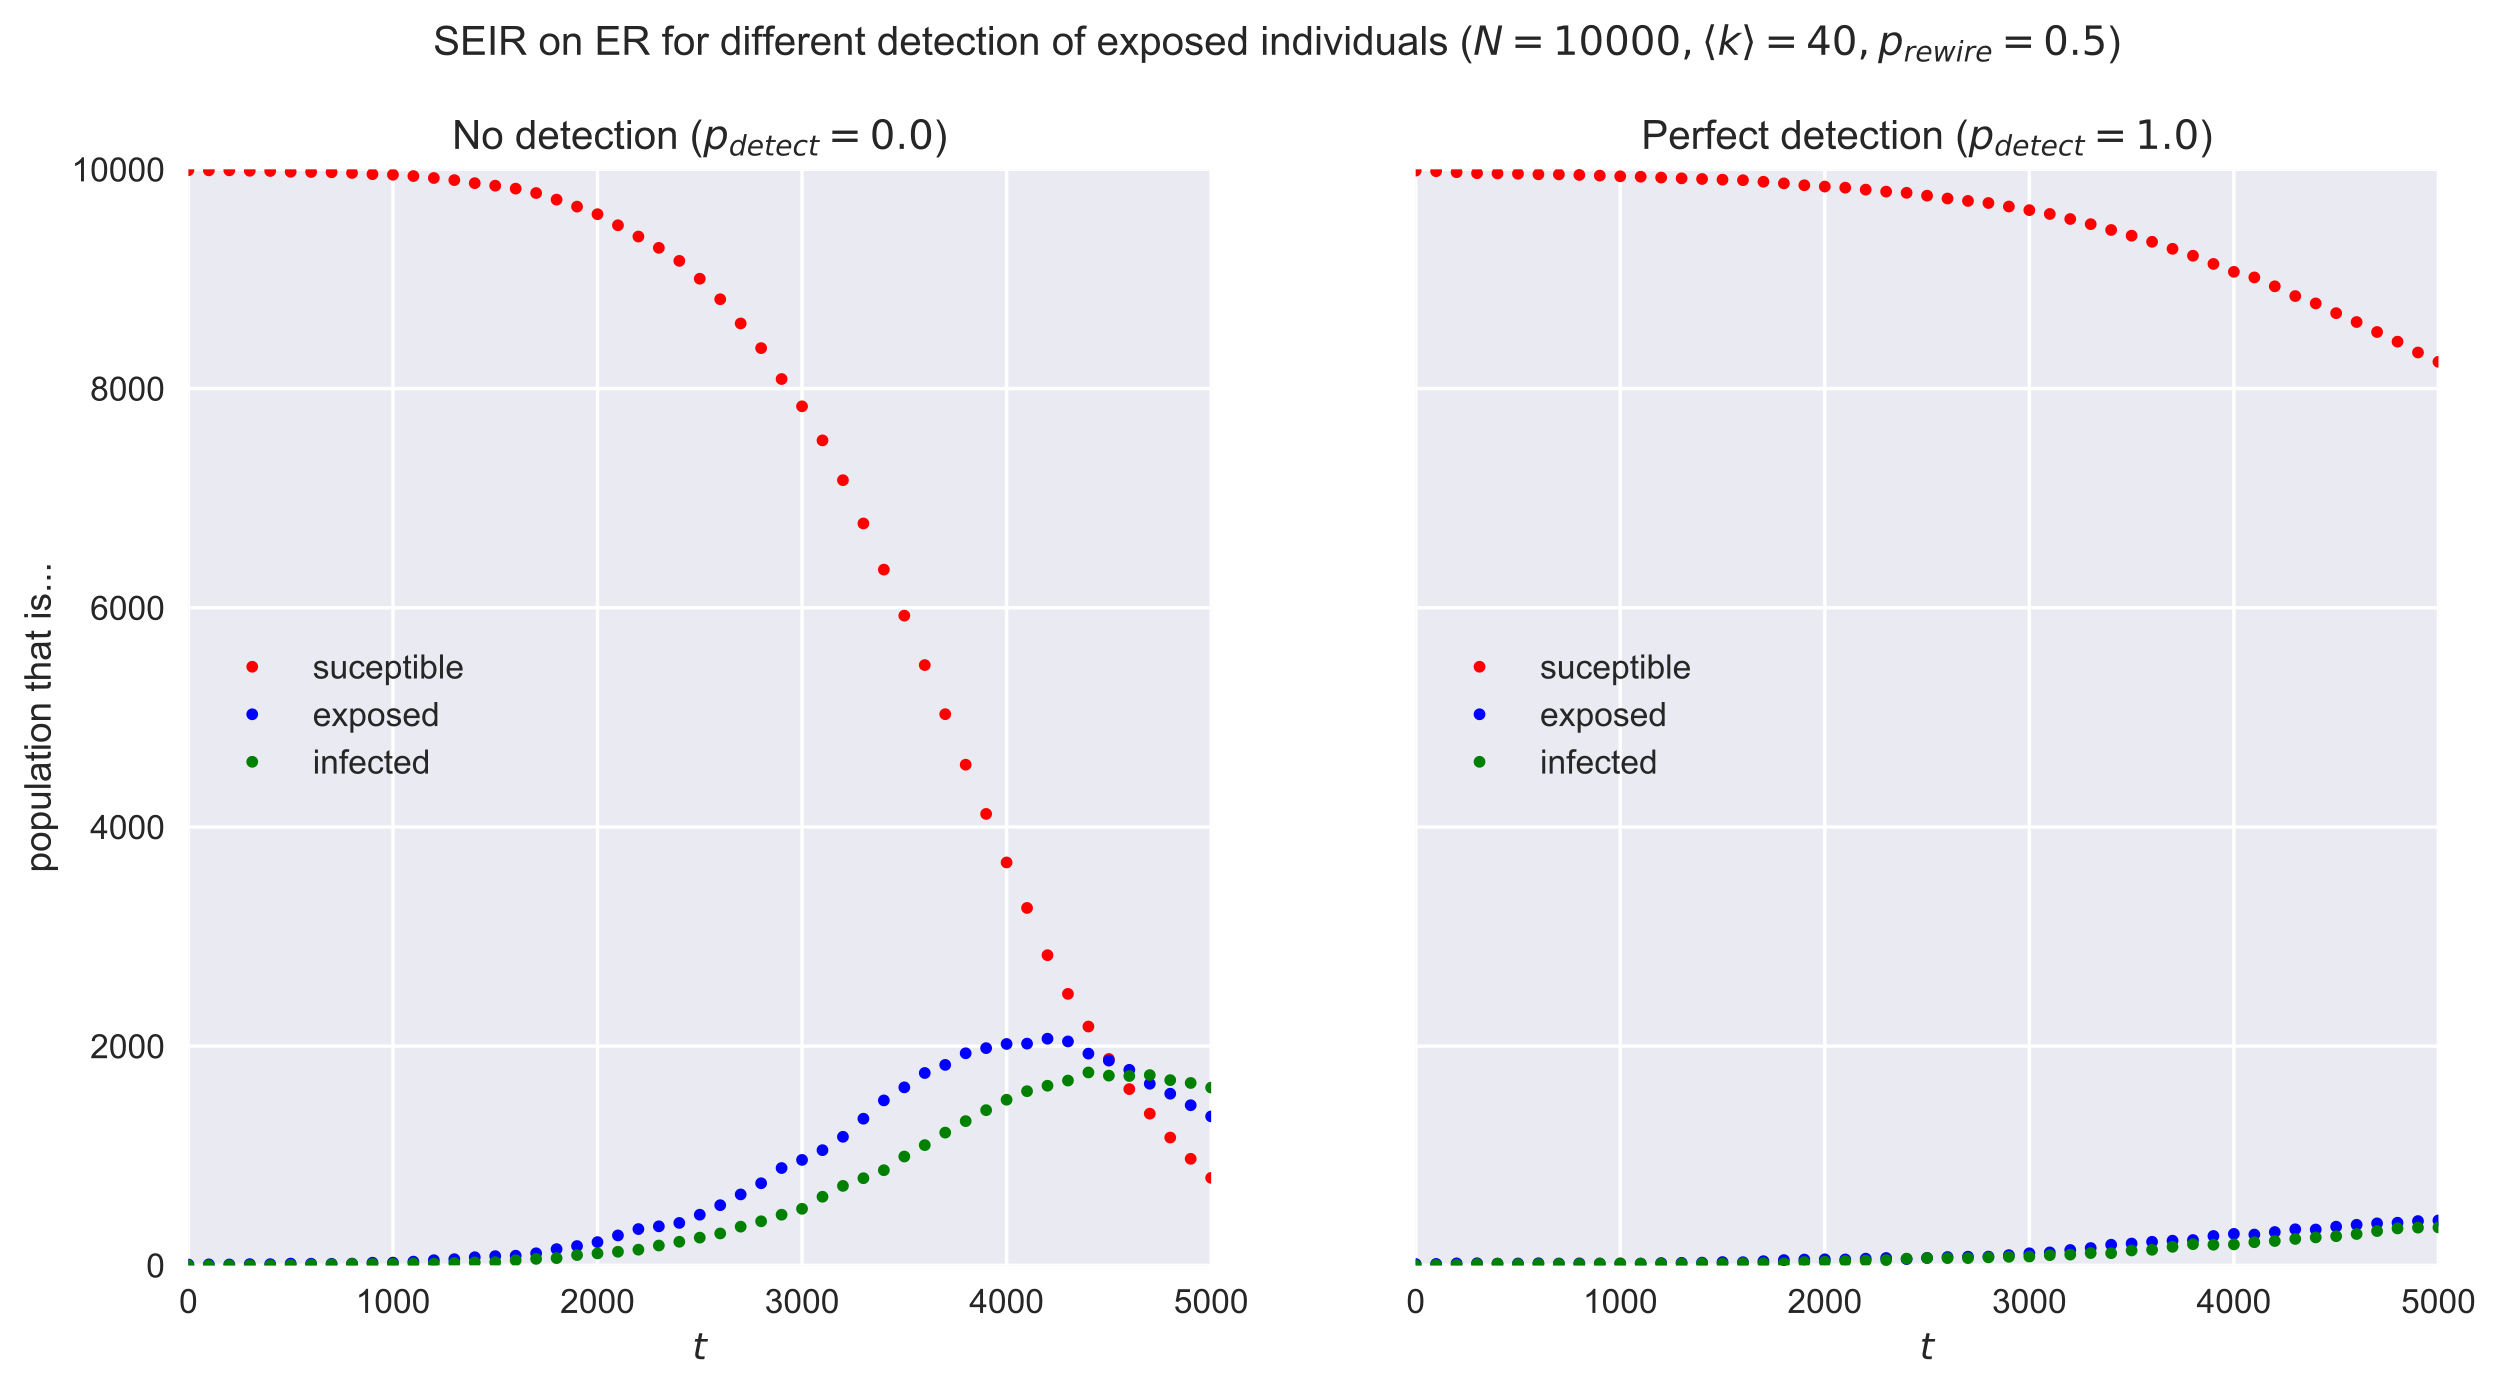 <?xml version="1.0" encoding="utf-8" standalone="no"?>
<!DOCTYPE svg PUBLIC "-//W3C//DTD SVG 1.1//EN"
  "http://www.w3.org/Graphics/SVG/1.1/DTD/svg11.dtd">
<!-- Created with matplotlib (https://matplotlib.org/) -->
<svg height="413.965pt" version="1.1" viewBox="0 0 743.986 413.965" width="743.986pt" xmlns="http://www.w3.org/2000/svg" xmlns:xlink="http://www.w3.org/1999/xlink">
 <defs>
  <style type="text/css">
*{stroke-linecap:butt;stroke-linejoin:round;}
  </style>
 </defs>
 <g id="figure_1">
  <g id="patch_1">
   <path d="M 0 413.965 
L 743.986 413.965 
L 743.986 0 
L 0 0 
z
" style="fill:#ffffff;"/>
  </g>
  <g id="axes_1">
   <g id="patch_2">
    <path d="M 56.065 376.56 
L 360.428 376.56 
L 360.428 50.4 
L 56.065 50.4 
z
" style="fill:#eaeaf2;"/>
   </g>
   <g id="matplotlib.axis_1">
    <g id="xtick_1">
     <g id="line2d_1">
      <path clip-path="url(#pcaea54f9af)" d="M 56.065 376.56 
L 56.065 50.4 
" style="fill:none;stroke:#ffffff;stroke-linecap:round;"/>
     </g>
     <g id="line2d_2"/>
     <g id="text_1">
      <!-- 0 -->
      <defs>
       <path d="M 4.156 35.297 
Q 4.156 48 6.766 55.734 
Q 9.375 63.484 14.516 67.672 
Q 19.672 71.875 27.484 71.875 
Q 33.25 71.875 37.594 69.547 
Q 41.938 67.234 44.766 62.859 
Q 47.609 58.5 49.219 52.219 
Q 50.828 45.953 50.828 35.297 
Q 50.828 22.703 48.234 14.969 
Q 45.656 7.234 40.5 3 
Q 35.359 -1.219 27.484 -1.219 
Q 17.141 -1.219 11.234 6.203 
Q 4.156 15.141 4.156 35.297 
z
M 13.188 35.297 
Q 13.188 17.672 17.312 11.828 
Q 21.438 6 27.484 6 
Q 33.547 6 37.672 11.859 
Q 41.797 17.719 41.797 35.297 
Q 41.797 52.984 37.672 58.781 
Q 33.547 64.594 27.391 64.594 
Q 21.344 64.594 17.719 59.469 
Q 13.188 52.938 13.188 35.297 
z
" id="ArialMT-48"/>
      </defs>
      <g style="fill:#262626;" transform="translate(53.284 390.718)scale(0.1 -0.1)">
       <use xlink:href="#ArialMT-48"/>
      </g>
     </g>
    </g>
    <g id="xtick_2">
     <g id="line2d_3">
      <path clip-path="url(#pcaea54f9af)" d="M 116.937 376.56 
L 116.937 50.4 
" style="fill:none;stroke:#ffffff;stroke-linecap:round;"/>
     </g>
     <g id="line2d_4"/>
     <g id="text_2">
      <!-- 1000 -->
      <defs>
       <path d="M 37.25 0 
L 28.469 0 
L 28.469 56 
Q 25.297 52.984 20.141 49.953 
Q 14.984 46.922 10.891 45.406 
L 10.891 53.906 
Q 18.266 57.375 23.781 62.297 
Q 29.297 67.234 31.594 71.875 
L 37.25 71.875 
z
" id="ArialMT-49"/>
      </defs>
      <g style="fill:#262626;" transform="translate(105.815 390.718)scale(0.1 -0.1)">
       <use xlink:href="#ArialMT-49"/>
       <use x="55.615" xlink:href="#ArialMT-48"/>
       <use x="111.23" xlink:href="#ArialMT-48"/>
       <use x="166.846" xlink:href="#ArialMT-48"/>
      </g>
     </g>
    </g>
    <g id="xtick_3">
     <g id="line2d_5">
      <path clip-path="url(#pcaea54f9af)" d="M 177.81 376.56 
L 177.81 50.4 
" style="fill:none;stroke:#ffffff;stroke-linecap:round;"/>
     </g>
     <g id="line2d_6"/>
     <g id="text_3">
      <!-- 2000 -->
      <defs>
       <path d="M 50.344 8.453 
L 50.344 0 
L 3.031 0 
Q 2.938 3.172 4.047 6.109 
Q 5.859 10.938 9.828 15.625 
Q 13.812 20.312 21.344 26.469 
Q 33.016 36.031 37.109 41.625 
Q 41.219 47.219 41.219 52.203 
Q 41.219 57.422 37.469 61 
Q 33.734 64.594 27.734 64.594 
Q 21.391 64.594 17.578 60.781 
Q 13.766 56.984 13.719 50.25 
L 4.688 51.172 
Q 5.609 61.281 11.656 66.578 
Q 17.719 71.875 27.938 71.875 
Q 38.234 71.875 44.234 66.156 
Q 50.25 60.453 50.25 52 
Q 50.25 47.703 48.484 43.547 
Q 46.734 39.406 42.656 34.812 
Q 38.578 30.219 29.109 22.219 
Q 21.188 15.578 18.938 13.203 
Q 16.703 10.844 15.234 8.453 
z
" id="ArialMT-50"/>
      </defs>
      <g style="fill:#262626;" transform="translate(166.688 390.718)scale(0.1 -0.1)">
       <use xlink:href="#ArialMT-50"/>
       <use x="55.615" xlink:href="#ArialMT-48"/>
       <use x="111.23" xlink:href="#ArialMT-48"/>
       <use x="166.846" xlink:href="#ArialMT-48"/>
      </g>
     </g>
    </g>
    <g id="xtick_4">
     <g id="line2d_7">
      <path clip-path="url(#pcaea54f9af)" d="M 238.683 376.56 
L 238.683 50.4 
" style="fill:none;stroke:#ffffff;stroke-linecap:round;"/>
     </g>
     <g id="line2d_8"/>
     <g id="text_4">
      <!-- 3000 -->
      <defs>
       <path d="M 4.203 18.891 
L 12.984 20.062 
Q 14.5 12.594 18.141 9.297 
Q 21.781 6 27 6 
Q 33.203 6 37.469 10.297 
Q 41.75 14.594 41.75 20.953 
Q 41.75 27 37.797 30.922 
Q 33.844 34.859 27.734 34.859 
Q 25.25 34.859 21.531 33.891 
L 22.516 41.609 
Q 23.391 41.5 23.922 41.5 
Q 29.547 41.5 34.031 44.422 
Q 38.531 47.359 38.531 53.469 
Q 38.531 58.297 35.25 61.469 
Q 31.984 64.656 26.812 64.656 
Q 21.688 64.656 18.266 61.422 
Q 14.844 58.203 13.875 51.766 
L 5.078 53.328 
Q 6.688 62.156 12.391 67.016 
Q 18.109 71.875 26.609 71.875 
Q 32.469 71.875 37.391 69.359 
Q 42.328 66.844 44.938 62.5 
Q 47.562 58.156 47.562 53.266 
Q 47.562 48.641 45.062 44.828 
Q 42.578 41.016 37.703 38.766 
Q 44.047 37.312 47.562 32.688 
Q 51.078 28.078 51.078 21.141 
Q 51.078 11.766 44.234 5.25 
Q 37.406 -1.266 26.953 -1.266 
Q 17.531 -1.266 11.297 4.344 
Q 5.078 9.969 4.203 18.891 
z
" id="ArialMT-51"/>
      </defs>
      <g style="fill:#262626;" transform="translate(227.561 390.718)scale(0.1 -0.1)">
       <use xlink:href="#ArialMT-51"/>
       <use x="55.615" xlink:href="#ArialMT-48"/>
       <use x="111.23" xlink:href="#ArialMT-48"/>
       <use x="166.846" xlink:href="#ArialMT-48"/>
      </g>
     </g>
    </g>
    <g id="xtick_5">
     <g id="line2d_9">
      <path clip-path="url(#pcaea54f9af)" d="M 299.555 376.56 
L 299.555 50.4 
" style="fill:none;stroke:#ffffff;stroke-linecap:round;"/>
     </g>
     <g id="line2d_10"/>
     <g id="text_5">
      <!-- 4000 -->
      <defs>
       <path d="M 32.328 0 
L 32.328 17.141 
L 1.266 17.141 
L 1.266 25.203 
L 33.938 71.578 
L 41.109 71.578 
L 41.109 25.203 
L 50.781 25.203 
L 50.781 17.141 
L 41.109 17.141 
L 41.109 0 
z
M 32.328 25.203 
L 32.328 57.469 
L 9.906 25.203 
z
" id="ArialMT-52"/>
      </defs>
      <g style="fill:#262626;" transform="translate(288.434 390.718)scale(0.1 -0.1)">
       <use xlink:href="#ArialMT-52"/>
       <use x="55.615" xlink:href="#ArialMT-48"/>
       <use x="111.23" xlink:href="#ArialMT-48"/>
       <use x="166.846" xlink:href="#ArialMT-48"/>
      </g>
     </g>
    </g>
    <g id="xtick_6">
     <g id="line2d_11">
      <path clip-path="url(#pcaea54f9af)" d="M 360.428 376.56 
L 360.428 50.4 
" style="fill:none;stroke:#ffffff;stroke-linecap:round;"/>
     </g>
     <g id="line2d_12"/>
     <g id="text_6">
      <!-- 5000 -->
      <defs>
       <path d="M 4.156 18.75 
L 13.375 19.531 
Q 14.406 12.797 18.141 9.391 
Q 21.875 6 27.156 6 
Q 33.5 6 37.891 10.781 
Q 42.281 15.578 42.281 23.484 
Q 42.281 31 38.062 35.344 
Q 33.844 39.703 27 39.703 
Q 22.75 39.703 19.328 37.766 
Q 15.922 35.844 13.969 32.766 
L 5.719 33.844 
L 12.641 70.609 
L 48.25 70.609 
L 48.25 62.203 
L 19.672 62.203 
L 15.828 42.969 
Q 22.266 47.469 29.344 47.469 
Q 38.719 47.469 45.156 40.969 
Q 51.609 34.469 51.609 24.266 
Q 51.609 14.547 45.953 7.469 
Q 39.062 -1.219 27.156 -1.219 
Q 17.391 -1.219 11.203 4.25 
Q 5.031 9.719 4.156 18.75 
z
" id="ArialMT-53"/>
      </defs>
      <g style="fill:#262626;" transform="translate(349.306 390.718)scale(0.1 -0.1)">
       <use xlink:href="#ArialMT-53"/>
       <use x="55.615" xlink:href="#ArialMT-48"/>
       <use x="111.23" xlink:href="#ArialMT-48"/>
       <use x="166.846" xlink:href="#ArialMT-48"/>
      </g>
     </g>
    </g>
    <g id="text_7">
     <!-- $t$ -->
     <defs>
      <path d="M 42.281 54.688 
L 40.922 47.703 
L 23 47.703 
L 17.188 18.016 
Q 16.891 16.359 16.75 15.234 
Q 16.609 14.109 16.609 13.484 
Q 16.609 10.359 18.484 8.938 
Q 20.359 7.516 24.516 7.516 
L 33.594 7.516 
L 32.078 0 
L 23.484 0 
Q 15.484 0 11.547 3.125 
Q 7.625 6.25 7.625 12.594 
Q 7.625 13.719 7.766 15.062 
Q 7.906 16.406 8.203 18.016 
L 14.016 47.703 
L 6.391 47.703 
L 7.812 54.688 
L 15.281 54.688 
L 18.312 70.219 
L 27.297 70.219 
L 24.312 54.688 
z
" id="DejaVuSans-Oblique-116"/>
     </defs>
     <g style="fill:#262626;" transform="translate(206.046 404.579)scale(0.11 -0.11)">
      <use transform="translate(0 0.781)" xlink:href="#DejaVuSans-Oblique-116"/>
     </g>
    </g>
   </g>
   <g id="matplotlib.axis_2">
    <g id="ytick_1">
     <g id="line2d_13">
      <path clip-path="url(#pcaea54f9af)" d="M 56.065 376.56 
L 360.428 376.56 
" style="fill:none;stroke:#ffffff;stroke-linecap:round;"/>
     </g>
     <g id="line2d_14"/>
     <g id="text_8">
      <!-- 0 -->
      <g style="fill:#262626;" transform="translate(43.504 380.139)scale(0.1 -0.1)">
       <use xlink:href="#ArialMT-48"/>
      </g>
     </g>
    </g>
    <g id="ytick_2">
     <g id="line2d_15">
      <path clip-path="url(#pcaea54f9af)" d="M 56.065 311.328 
L 360.428 311.328 
" style="fill:none;stroke:#ffffff;stroke-linecap:round;"/>
     </g>
     <g id="line2d_16"/>
     <g id="text_9">
      <!-- 2000 -->
      <g style="fill:#262626;" transform="translate(26.821 314.907)scale(0.1 -0.1)">
       <use xlink:href="#ArialMT-50"/>
       <use x="55.615" xlink:href="#ArialMT-48"/>
       <use x="111.23" xlink:href="#ArialMT-48"/>
       <use x="166.846" xlink:href="#ArialMT-48"/>
      </g>
     </g>
    </g>
    <g id="ytick_3">
     <g id="line2d_17">
      <path clip-path="url(#pcaea54f9af)" d="M 56.065 246.096 
L 360.428 246.096 
" style="fill:none;stroke:#ffffff;stroke-linecap:round;"/>
     </g>
     <g id="line2d_18"/>
     <g id="text_10">
      <!-- 4000 -->
      <g style="fill:#262626;" transform="translate(26.821 249.675)scale(0.1 -0.1)">
       <use xlink:href="#ArialMT-52"/>
       <use x="55.615" xlink:href="#ArialMT-48"/>
       <use x="111.23" xlink:href="#ArialMT-48"/>
       <use x="166.846" xlink:href="#ArialMT-48"/>
      </g>
     </g>
    </g>
    <g id="ytick_4">
     <g id="line2d_19">
      <path clip-path="url(#pcaea54f9af)" d="M 56.065 180.864 
L 360.428 180.864 
" style="fill:none;stroke:#ffffff;stroke-linecap:round;"/>
     </g>
     <g id="line2d_20"/>
     <g id="text_11">
      <!-- 6000 -->
      <defs>
       <path d="M 49.75 54.047 
L 41.016 53.375 
Q 39.844 58.547 37.703 60.891 
Q 34.125 64.656 28.906 64.656 
Q 24.703 64.656 21.531 62.312 
Q 17.391 59.281 14.984 53.469 
Q 12.594 47.656 12.5 36.922 
Q 15.672 41.75 20.266 44.094 
Q 24.859 46.438 29.891 46.438 
Q 38.672 46.438 44.844 39.969 
Q 51.031 33.5 51.031 23.25 
Q 51.031 16.5 48.125 10.719 
Q 45.219 4.938 40.141 1.859 
Q 35.062 -1.219 28.609 -1.219 
Q 17.625 -1.219 10.688 6.859 
Q 3.766 14.938 3.766 33.5 
Q 3.766 54.25 11.422 63.672 
Q 18.109 71.875 29.438 71.875 
Q 37.891 71.875 43.281 67.141 
Q 48.688 62.406 49.75 54.047 
z
M 13.875 23.188 
Q 13.875 18.656 15.797 14.5 
Q 17.719 10.359 21.188 8.172 
Q 24.656 6 28.469 6 
Q 34.031 6 38.031 10.484 
Q 42.047 14.984 42.047 22.703 
Q 42.047 30.125 38.078 34.391 
Q 34.125 38.672 28.125 38.672 
Q 22.172 38.672 18.016 34.391 
Q 13.875 30.125 13.875 23.188 
z
" id="ArialMT-54"/>
      </defs>
      <g style="fill:#262626;" transform="translate(26.821 184.443)scale(0.1 -0.1)">
       <use xlink:href="#ArialMT-54"/>
       <use x="55.615" xlink:href="#ArialMT-48"/>
       <use x="111.23" xlink:href="#ArialMT-48"/>
       <use x="166.846" xlink:href="#ArialMT-48"/>
      </g>
     </g>
    </g>
    <g id="ytick_5">
     <g id="line2d_21">
      <path clip-path="url(#pcaea54f9af)" d="M 56.065 115.632 
L 360.428 115.632 
" style="fill:none;stroke:#ffffff;stroke-linecap:round;"/>
     </g>
     <g id="line2d_22"/>
     <g id="text_12">
      <!-- 8000 -->
      <defs>
       <path d="M 17.672 38.812 
Q 12.203 40.828 9.562 44.531 
Q 6.938 48.25 6.938 53.422 
Q 6.938 61.234 12.547 66.547 
Q 18.172 71.875 27.484 71.875 
Q 36.859 71.875 42.578 66.422 
Q 48.297 60.984 48.297 53.172 
Q 48.297 48.188 45.672 44.5 
Q 43.062 40.828 37.75 38.812 
Q 44.344 36.672 47.781 31.875 
Q 51.219 27.094 51.219 20.453 
Q 51.219 11.281 44.719 5.031 
Q 38.234 -1.219 27.641 -1.219 
Q 17.047 -1.219 10.547 5.047 
Q 4.047 11.328 4.047 20.703 
Q 4.047 27.688 7.594 32.391 
Q 11.141 37.109 17.672 38.812 
z
M 15.922 53.719 
Q 15.922 48.641 19.188 45.406 
Q 22.469 42.188 27.688 42.188 
Q 32.766 42.188 36.016 45.375 
Q 39.266 48.578 39.266 53.219 
Q 39.266 58.062 35.906 61.359 
Q 32.562 64.656 27.594 64.656 
Q 22.562 64.656 19.234 61.422 
Q 15.922 58.203 15.922 53.719 
z
M 13.094 20.656 
Q 13.094 16.891 14.875 13.375 
Q 16.656 9.859 20.172 7.922 
Q 23.688 6 27.734 6 
Q 34.031 6 38.125 10.047 
Q 42.234 14.109 42.234 20.359 
Q 42.234 26.703 38.016 30.859 
Q 33.797 35.016 27.438 35.016 
Q 21.234 35.016 17.156 30.906 
Q 13.094 26.812 13.094 20.656 
z
" id="ArialMT-56"/>
      </defs>
      <g style="fill:#262626;" transform="translate(26.821 119.211)scale(0.1 -0.1)">
       <use xlink:href="#ArialMT-56"/>
       <use x="55.615" xlink:href="#ArialMT-48"/>
       <use x="111.23" xlink:href="#ArialMT-48"/>
       <use x="166.846" xlink:href="#ArialMT-48"/>
      </g>
     </g>
    </g>
    <g id="ytick_6">
     <g id="line2d_23">
      <path clip-path="url(#pcaea54f9af)" d="M 56.065 50.4 
L 360.428 50.4 
" style="fill:none;stroke:#ffffff;stroke-linecap:round;"/>
     </g>
     <g id="line2d_24"/>
     <g id="text_13">
      <!-- 10000 -->
      <g style="fill:#262626;" transform="translate(21.26 53.979)scale(0.1 -0.1)">
       <use xlink:href="#ArialMT-49"/>
       <use x="55.615" xlink:href="#ArialMT-48"/>
       <use x="111.23" xlink:href="#ArialMT-48"/>
       <use x="166.846" xlink:href="#ArialMT-48"/>
       <use x="222.461" xlink:href="#ArialMT-48"/>
      </g>
     </g>
    </g>
    <g id="text_14">
     <!-- population that is... -->
     <defs>
      <path d="M 6.594 -19.875 
L 6.594 51.859 
L 14.594 51.859 
L 14.594 45.125 
Q 17.438 49.078 21 51.047 
Q 24.562 53.031 29.641 53.031 
Q 36.281 53.031 41.359 49.609 
Q 46.438 46.188 49.016 39.953 
Q 51.609 33.734 51.609 26.312 
Q 51.609 18.359 48.75 11.984 
Q 45.906 5.609 40.453 2.219 
Q 35.016 -1.172 29 -1.172 
Q 24.609 -1.172 21.109 0.688 
Q 17.625 2.547 15.375 5.375 
L 15.375 -19.875 
z
M 14.547 25.641 
Q 14.547 15.625 18.594 10.844 
Q 22.656 6.062 28.422 6.062 
Q 34.281 6.062 38.453 11.016 
Q 42.625 15.969 42.625 26.375 
Q 42.625 36.281 38.547 41.203 
Q 34.469 46.141 28.812 46.141 
Q 23.188 46.141 18.859 40.891 
Q 14.547 35.641 14.547 25.641 
z
" id="ArialMT-112"/>
      <path d="M 3.328 25.922 
Q 3.328 40.328 11.328 47.266 
Q 18.016 53.031 27.641 53.031 
Q 38.328 53.031 45.109 46.016 
Q 51.906 39.016 51.906 26.656 
Q 51.906 16.656 48.906 10.906 
Q 45.906 5.172 40.156 2 
Q 34.422 -1.172 27.641 -1.172 
Q 16.75 -1.172 10.031 5.812 
Q 3.328 12.797 3.328 25.922 
z
M 12.359 25.922 
Q 12.359 15.969 16.703 11.016 
Q 21.047 6.062 27.641 6.062 
Q 34.188 6.062 38.531 11.031 
Q 42.875 16.016 42.875 26.219 
Q 42.875 35.844 38.5 40.797 
Q 34.125 45.75 27.641 45.75 
Q 21.047 45.75 16.703 40.812 
Q 12.359 35.891 12.359 25.922 
z
" id="ArialMT-111"/>
      <path d="M 40.578 0 
L 40.578 7.625 
Q 34.516 -1.172 24.125 -1.172 
Q 19.531 -1.172 15.547 0.578 
Q 11.578 2.344 9.641 5 
Q 7.719 7.672 6.938 11.531 
Q 6.391 14.109 6.391 19.734 
L 6.391 51.859 
L 15.188 51.859 
L 15.188 23.094 
Q 15.188 16.219 15.719 13.812 
Q 16.547 10.359 19.234 8.375 
Q 21.922 6.391 25.875 6.391 
Q 29.828 6.391 33.297 8.422 
Q 36.766 10.453 38.203 13.938 
Q 39.656 17.438 39.656 24.078 
L 39.656 51.859 
L 48.438 51.859 
L 48.438 0 
z
" id="ArialMT-117"/>
      <path d="M 6.391 0 
L 6.391 71.578 
L 15.188 71.578 
L 15.188 0 
z
" id="ArialMT-108"/>
      <path d="M 40.438 6.391 
Q 35.547 2.25 31.031 0.531 
Q 26.516 -1.172 21.344 -1.172 
Q 12.797 -1.172 8.203 3 
Q 3.609 7.172 3.609 13.672 
Q 3.609 17.484 5.344 20.625 
Q 7.078 23.781 9.891 25.688 
Q 12.703 27.594 16.219 28.562 
Q 18.797 29.25 24.031 29.891 
Q 34.672 31.156 39.703 32.906 
Q 39.75 34.719 39.75 35.203 
Q 39.75 40.578 37.25 42.781 
Q 33.891 45.75 27.25 45.75 
Q 21.047 45.75 18.094 43.578 
Q 15.141 41.406 13.719 35.891 
L 5.125 37.062 
Q 6.297 42.578 8.984 45.969 
Q 11.672 49.359 16.75 51.188 
Q 21.828 53.031 28.516 53.031 
Q 35.156 53.031 39.297 51.469 
Q 43.453 49.906 45.406 47.531 
Q 47.359 45.172 48.141 41.547 
Q 48.578 39.312 48.578 33.453 
L 48.578 21.734 
Q 48.578 9.469 49.141 6.219 
Q 49.703 2.984 51.375 0 
L 42.188 0 
Q 40.828 2.734 40.438 6.391 
z
M 39.703 26.031 
Q 34.906 24.078 25.344 22.703 
Q 19.922 21.922 17.672 20.938 
Q 15.438 19.969 14.203 18.094 
Q 12.984 16.219 12.984 13.922 
Q 12.984 10.406 15.641 8.062 
Q 18.312 5.719 23.438 5.719 
Q 28.516 5.719 32.469 7.938 
Q 36.422 10.156 38.281 14.016 
Q 39.703 17 39.703 22.797 
z
" id="ArialMT-97"/>
      <path d="M 25.781 7.859 
L 27.047 0.094 
Q 23.344 -0.688 20.406 -0.688 
Q 15.625 -0.688 12.984 0.828 
Q 10.359 2.344 9.281 4.812 
Q 8.203 7.281 8.203 15.188 
L 8.203 45.016 
L 1.766 45.016 
L 1.766 51.859 
L 8.203 51.859 
L 8.203 64.703 
L 16.938 69.969 
L 16.938 51.859 
L 25.781 51.859 
L 25.781 45.016 
L 16.938 45.016 
L 16.938 14.703 
Q 16.938 10.938 17.406 9.859 
Q 17.875 8.797 18.922 8.156 
Q 19.969 7.516 21.922 7.516 
Q 23.391 7.516 25.781 7.859 
z
" id="ArialMT-116"/>
      <path d="M 6.641 61.469 
L 6.641 71.578 
L 15.438 71.578 
L 15.438 61.469 
z
M 6.641 0 
L 6.641 51.859 
L 15.438 51.859 
L 15.438 0 
z
" id="ArialMT-105"/>
      <path d="M 6.594 0 
L 6.594 51.859 
L 14.5 51.859 
L 14.5 44.484 
Q 20.219 53.031 31 53.031 
Q 35.688 53.031 39.625 51.344 
Q 43.562 49.656 45.516 46.922 
Q 47.469 44.188 48.25 40.438 
Q 48.734 37.984 48.734 31.891 
L 48.734 0 
L 39.938 0 
L 39.938 31.547 
Q 39.938 36.922 38.906 39.578 
Q 37.891 42.234 35.281 43.812 
Q 32.672 45.406 29.156 45.406 
Q 23.531 45.406 19.453 41.844 
Q 15.375 38.281 15.375 28.328 
L 15.375 0 
z
" id="ArialMT-110"/>
      <path id="ArialMT-32"/>
      <path d="M 6.594 0 
L 6.594 71.578 
L 15.375 71.578 
L 15.375 45.906 
Q 21.531 53.031 30.906 53.031 
Q 36.672 53.031 40.922 50.75 
Q 45.172 48.484 47 44.484 
Q 48.828 40.484 48.828 32.859 
L 48.828 0 
L 40.047 0 
L 40.047 32.859 
Q 40.047 39.453 37.188 42.453 
Q 34.328 45.453 29.109 45.453 
Q 25.203 45.453 21.75 43.422 
Q 18.312 41.406 16.844 37.938 
Q 15.375 34.469 15.375 28.375 
L 15.375 0 
z
" id="ArialMT-104"/>
      <path d="M 3.078 15.484 
L 11.766 16.844 
Q 12.5 11.625 15.844 8.844 
Q 19.188 6.062 25.203 6.062 
Q 31.25 6.062 34.172 8.516 
Q 37.109 10.984 37.109 14.312 
Q 37.109 17.281 34.516 19 
Q 32.719 20.172 25.531 21.969 
Q 15.875 24.422 12.141 26.203 
Q 8.406 27.984 6.469 31.125 
Q 4.547 34.281 4.547 38.094 
Q 4.547 41.547 6.125 44.5 
Q 7.719 47.469 10.453 49.422 
Q 12.5 50.922 16.031 51.969 
Q 19.578 53.031 23.641 53.031 
Q 29.734 53.031 34.344 51.266 
Q 38.969 49.516 41.156 46.5 
Q 43.359 43.5 44.188 38.484 
L 35.594 37.312 
Q 35.016 41.312 32.203 43.547 
Q 29.391 45.797 24.266 45.797 
Q 18.219 45.797 15.625 43.797 
Q 13.031 41.797 13.031 39.109 
Q 13.031 37.406 14.109 36.031 
Q 15.188 34.625 17.484 33.688 
Q 18.797 33.203 25.25 31.453 
Q 34.578 28.953 38.25 27.359 
Q 41.938 25.781 44.031 22.75 
Q 46.141 19.734 46.141 15.234 
Q 46.141 10.844 43.578 6.953 
Q 41.016 3.078 36.172 0.953 
Q 31.344 -1.172 25.25 -1.172 
Q 15.141 -1.172 9.844 3.031 
Q 4.547 7.234 3.078 15.484 
z
" id="ArialMT-115"/>
      <path d="M 9.078 0 
L 9.078 10.016 
L 19.094 10.016 
L 19.094 0 
z
" id="ArialMT-46"/>
     </defs>
     <g style="fill:#262626;" transform="translate(15.074 259.646)rotate(-90)scale(0.11 -0.11)">
      <use xlink:href="#ArialMT-112"/>
      <use x="55.615" xlink:href="#ArialMT-111"/>
      <use x="111.23" xlink:href="#ArialMT-112"/>
      <use x="166.846" xlink:href="#ArialMT-117"/>
      <use x="222.461" xlink:href="#ArialMT-108"/>
      <use x="244.678" xlink:href="#ArialMT-97"/>
      <use x="300.293" xlink:href="#ArialMT-116"/>
      <use x="328.076" xlink:href="#ArialMT-105"/>
      <use x="350.293" xlink:href="#ArialMT-111"/>
      <use x="405.908" xlink:href="#ArialMT-110"/>
      <use x="461.523" xlink:href="#ArialMT-32"/>
      <use x="489.307" xlink:href="#ArialMT-116"/>
      <use x="517.09" xlink:href="#ArialMT-104"/>
      <use x="572.705" xlink:href="#ArialMT-97"/>
      <use x="628.32" xlink:href="#ArialMT-116"/>
      <use x="656.104" xlink:href="#ArialMT-32"/>
      <use x="683.887" xlink:href="#ArialMT-105"/>
      <use x="706.104" xlink:href="#ArialMT-115"/>
      <use x="756.104" xlink:href="#ArialMT-46"/>
      <use x="783.887" xlink:href="#ArialMT-46"/>
      <use x="811.67" xlink:href="#ArialMT-46"/>
     </g>
    </g>
   </g>
   <g id="line2d_25">
    <defs>
     <path d="M 0 1.75 
C 0.464 1.75 0.909 1.566 1.237 1.237 
C 1.566 0.909 1.75 0.464 1.75 0 
C 1.75 -0.464 1.566 -0.909 1.237 -1.237 
C 0.909 -1.566 0.464 -1.75 0 -1.75 
C -0.464 -1.75 -0.909 -1.566 -1.237 -1.237 
C -1.566 -0.909 -1.75 -0.464 -1.75 0 
C -1.75 0.464 -1.566 0.909 -1.237 1.237 
C -0.909 1.566 -0.464 1.75 0 1.75 
z
" id="mc93765c97f"/>
    </defs>
    <g clip-path="url(#pcaea54f9af)">
     <use style="fill:#ff0000;" x="56.065" xlink:href="#mc93765c97f" y="50.661"/>
     <use style="fill:#ff0000;" x="62.152" xlink:href="#mc93765c97f" y="50.694"/>
     <use style="fill:#ff0000;" x="68.239" xlink:href="#mc93765c97f" y="50.694"/>
     <use style="fill:#ff0000;" x="74.326" xlink:href="#mc93765c97f" y="50.824"/>
     <use style="fill:#ff0000;" x="80.414" xlink:href="#mc93765c97f" y="50.889"/>
     <use style="fill:#ff0000;" x="86.501" xlink:href="#mc93765c97f" y="51.118"/>
     <use style="fill:#ff0000;" x="92.588" xlink:href="#mc93765c97f" y="51.183"/>
     <use style="fill:#ff0000;" x="98.675" xlink:href="#mc93765c97f" y="51.281"/>
     <use style="fill:#ff0000;" x="104.763" xlink:href="#mc93765c97f" y="51.476"/>
     <use style="fill:#ff0000;" x="110.85" xlink:href="#mc93765c97f" y="51.835"/>
     <use style="fill:#ff0000;" x="116.937" xlink:href="#mc93765c97f" y="51.998"/>
     <use style="fill:#ff0000;" x="123.025" xlink:href="#mc93765c97f" y="52.39"/>
     <use style="fill:#ff0000;" x="129.112" xlink:href="#mc93765c97f" y="52.977"/>
     <use style="fill:#ff0000;" x="135.199" xlink:href="#mc93765c97f" y="53.596"/>
     <use style="fill:#ff0000;" x="141.286" xlink:href="#mc93765c97f" y="54.51"/>
     <use style="fill:#ff0000;" x="147.374" xlink:href="#mc93765c97f" y="55.26"/>
     <use style="fill:#ff0000;" x="153.461" xlink:href="#mc93765c97f" y="56.14"/>
     <use style="fill:#ff0000;" x="159.548" xlink:href="#mc93765c97f" y="57.445"/>
     <use style="fill:#ff0000;" x="165.635" xlink:href="#mc93765c97f" y="59.402"/>
     <use style="fill:#ff0000;" x="171.723" xlink:href="#mc93765c97f" y="61.489"/>
     <use style="fill:#ff0000;" x="177.81" xlink:href="#mc93765c97f" y="63.74"/>
     <use style="fill:#ff0000;" x="183.897" xlink:href="#mc93765c97f" y="67.034"/>
     <use style="fill:#ff0000;" x="189.985" xlink:href="#mc93765c97f" y="70.394"/>
     <use style="fill:#ff0000;" x="196.072" xlink:href="#mc93765c97f" y="73.753"/>
     <use style="fill:#ff0000;" x="202.159" xlink:href="#mc93765c97f" y="77.634"/>
     <use style="fill:#ff0000;" x="208.246" xlink:href="#mc93765c97f" y="82.951"/>
     <use style="fill:#ff0000;" x="214.334" xlink:href="#mc93765c97f" y="89.05"/>
     <use style="fill:#ff0000;" x="220.421" xlink:href="#mc93765c97f" y="96.258"/>
     <use style="fill:#ff0000;" x="226.508" xlink:href="#mc93765c97f" y="103.597"/>
     <use style="fill:#ff0000;" x="232.595" xlink:href="#mc93765c97f" y="112.794"/>
     <use style="fill:#ff0000;" x="238.683" xlink:href="#mc93765c97f" y="120.916"/>
     <use style="fill:#ff0000;" x="244.77" xlink:href="#mc93765c97f" y="131.059"/>
     <use style="fill:#ff0000;" x="250.857" xlink:href="#mc93765c97f" y="142.899"/>
     <use style="fill:#ff0000;" x="256.945" xlink:href="#mc93765c97f" y="155.782"/>
     <use style="fill:#ff0000;" x="263.032" xlink:href="#mc93765c97f" y="169.514"/>
     <use style="fill:#ff0000;" x="269.119" xlink:href="#mc93765c97f" y="183.212"/>
     <use style="fill:#ff0000;" x="275.206" xlink:href="#mc93765c97f" y="197.922"/>
     <use style="fill:#ff0000;" x="281.294" xlink:href="#mc93765c97f" y="212.534"/>
     <use style="fill:#ff0000;" x="287.381" xlink:href="#mc93765c97f" y="227.57"/>
     <use style="fill:#ff0000;" x="293.468" xlink:href="#mc93765c97f" y="242.215"/>
     <use style="fill:#ff0000;" x="299.555" xlink:href="#mc93765c97f" y="256.664"/>
     <use style="fill:#ff0000;" x="305.643" xlink:href="#mc93765c97f" y="270.199"/>
     <use style="fill:#ff0000;" x="311.73" xlink:href="#mc93765c97f" y="284.257"/>
     <use style="fill:#ff0000;" x="317.817" xlink:href="#mc93765c97f" y="295.77"/>
     <use style="fill:#ff0000;" x="323.905" xlink:href="#mc93765c97f" y="305.49"/>
     <use style="fill:#ff0000;" x="329.992" xlink:href="#mc93765c97f" y="315.144"/>
     <use style="fill:#ff0000;" x="336.079" xlink:href="#mc93765c97f" y="324.113"/>
     <use style="fill:#ff0000;" x="342.166" xlink:href="#mc93765c97f" y="331.419"/>
     <use style="fill:#ff0000;" x="348.254" xlink:href="#mc93765c97f" y="338.53"/>
     <use style="fill:#ff0000;" x="354.341" xlink:href="#mc93765c97f" y="344.857"/>
     <use style="fill:#ff0000;" x="360.428" xlink:href="#mc93765c97f" y="350.532"/>
    </g>
   </g>
   <g id="line2d_26">
    <defs>
     <path d="M 0 1.75 
C 0.464 1.75 0.909 1.566 1.237 1.237 
C 1.566 0.909 1.75 0.464 1.75 0 
C 1.75 -0.464 1.566 -0.909 1.237 -1.237 
C 0.909 -1.566 0.464 -1.75 0 -1.75 
C -0.464 -1.75 -0.909 -1.566 -1.237 -1.237 
C -1.566 -0.909 -1.75 -0.464 -1.75 0 
C -1.75 0.464 -1.566 0.909 -1.237 1.237 
C -0.909 1.566 -0.464 1.75 0 1.75 
z
" id="me5365c4a8f"/>
    </defs>
    <g clip-path="url(#pcaea54f9af)">
     <use style="fill:#0000ff;" x="56.065" xlink:href="#me5365c4a8f" y="376.299"/>
     <use style="fill:#0000ff;" x="62.152" xlink:href="#me5365c4a8f" y="376.266"/>
     <use style="fill:#0000ff;" x="68.239" xlink:href="#me5365c4a8f" y="376.299"/>
     <use style="fill:#0000ff;" x="74.326" xlink:href="#me5365c4a8f" y="376.201"/>
     <use style="fill:#0000ff;" x="80.414" xlink:href="#me5365c4a8f" y="376.201"/>
     <use style="fill:#0000ff;" x="86.501" xlink:href="#me5365c4a8f" y="376.038"/>
     <use style="fill:#0000ff;" x="92.588" xlink:href="#me5365c4a8f" y="376.071"/>
     <use style="fill:#0000ff;" x="98.675" xlink:href="#me5365c4a8f" y="376.103"/>
     <use style="fill:#0000ff;" x="104.763" xlink:href="#me5365c4a8f" y="376.038"/>
     <use style="fill:#0000ff;" x="110.85" xlink:href="#me5365c4a8f" y="375.777"/>
     <use style="fill:#0000ff;" x="116.937" xlink:href="#me5365c4a8f" y="375.745"/>
     <use style="fill:#0000ff;" x="123.025" xlink:href="#me5365c4a8f" y="375.451"/>
     <use style="fill:#0000ff;" x="129.112" xlink:href="#me5365c4a8f" y="375.027"/>
     <use style="fill:#0000ff;" x="135.199" xlink:href="#me5365c4a8f" y="374.734"/>
     <use style="fill:#0000ff;" x="141.286" xlink:href="#me5365c4a8f" y="374.146"/>
     <use style="fill:#0000ff;" x="147.374" xlink:href="#me5365c4a8f" y="373.82"/>
     <use style="fill:#0000ff;" x="153.461" xlink:href="#me5365c4a8f" y="373.69"/>
     <use style="fill:#0000ff;" x="159.548" xlink:href="#me5365c4a8f" y="372.972"/>
     <use style="fill:#0000ff;" x="165.635" xlink:href="#me5365c4a8f" y="371.733"/>
     <use style="fill:#0000ff;" x="171.723" xlink:href="#me5365c4a8f" y="370.82"/>
     <use style="fill:#0000ff;" x="177.81" xlink:href="#me5365c4a8f" y="369.645"/>
     <use style="fill:#0000ff;" x="183.897" xlink:href="#me5365c4a8f" y="367.656"/>
     <use style="fill:#0000ff;" x="189.985" xlink:href="#me5365c4a8f" y="365.764"/>
     <use style="fill:#0000ff;" x="196.072" xlink:href="#me5365c4a8f" y="364.949"/>
     <use style="fill:#0000ff;" x="202.159" xlink:href="#me5365c4a8f" y="363.938"/>
     <use style="fill:#0000ff;" x="208.246" xlink:href="#me5365c4a8f" y="361.491"/>
     <use style="fill:#0000ff;" x="214.334" xlink:href="#me5365c4a8f" y="358.654"/>
     <use style="fill:#0000ff;" x="220.421" xlink:href="#me5365c4a8f" y="355.457"/>
     <use style="fill:#0000ff;" x="226.508" xlink:href="#me5365c4a8f" y="352.131"/>
     <use style="fill:#0000ff;" x="232.595" xlink:href="#me5365c4a8f" y="347.597"/>
     <use style="fill:#0000ff;" x="238.683" xlink:href="#me5365c4a8f" y="345.183"/>
     <use style="fill:#0000ff;" x="244.77" xlink:href="#me5365c4a8f" y="342.281"/>
     <use style="fill:#0000ff;" x="250.857" xlink:href="#me5365c4a8f" y="338.301"/>
     <use style="fill:#0000ff;" x="256.945" xlink:href="#me5365c4a8f" y="332.92"/>
     <use style="fill:#0000ff;" x="263.032" xlink:href="#me5365c4a8f" y="327.473"/>
     <use style="fill:#0000ff;" x="269.119" xlink:href="#me5365c4a8f" y="323.592"/>
     <use style="fill:#0000ff;" x="275.206" xlink:href="#me5365c4a8f" y="319.319"/>
     <use style="fill:#0000ff;" x="281.294" xlink:href="#me5365c4a8f" y="316.905"/>
     <use style="fill:#0000ff;" x="287.381" xlink:href="#me5365c4a8f" y="313.448"/>
     <use style="fill:#0000ff;" x="293.468" xlink:href="#me5365c4a8f" y="311.915"/>
     <use style="fill:#0000ff;" x="299.555" xlink:href="#me5365c4a8f" y="310.676"/>
     <use style="fill:#0000ff;" x="305.643" xlink:href="#me5365c4a8f" y="310.578"/>
     <use style="fill:#0000ff;" x="311.73" xlink:href="#me5365c4a8f" y="309.11"/>
     <use style="fill:#0000ff;" x="317.817" xlink:href="#me5365c4a8f" y="309.926"/>
     <use style="fill:#0000ff;" x="323.905" xlink:href="#me5365c4a8f" y="313.546"/>
     <use style="fill:#0000ff;" x="329.992" xlink:href="#me5365c4a8f" y="315.633"/>
     <use style="fill:#0000ff;" x="336.079" xlink:href="#me5365c4a8f" y="318.373"/>
     <use style="fill:#0000ff;" x="342.166" xlink:href="#me5365c4a8f" y="322.515"/>
     <use style="fill:#0000ff;" x="348.254" xlink:href="#me5365c4a8f" y="325.483"/>
     <use style="fill:#0000ff;" x="354.341" xlink:href="#me5365c4a8f" y="328.908"/>
     <use style="fill:#0000ff;" x="360.428" xlink:href="#me5365c4a8f" y="332.235"/>
    </g>
   </g>
   <g id="line2d_27">
    <defs>
     <path d="M 0 1.75 
C 0.464 1.75 0.909 1.566 1.237 1.237 
C 1.566 0.909 1.75 0.464 1.75 0 
C 1.75 -0.464 1.566 -0.909 1.237 -1.237 
C 0.909 -1.566 0.464 -1.75 0 -1.75 
C -0.464 -1.75 -0.909 -1.566 -1.237 -1.237 
C -1.566 -0.909 -1.75 -0.464 -1.75 0 
C -1.75 0.464 -1.566 0.909 -1.237 1.237 
C -0.909 1.566 -0.464 1.75 0 1.75 
z
" id="m41a3be5ee9"/>
    </defs>
    <g clip-path="url(#pcaea54f9af)">
     <use style="fill:#008000;" x="56.065" xlink:href="#m41a3be5ee9" y="376.56"/>
     <use style="fill:#008000;" x="62.152" xlink:href="#m41a3be5ee9" y="376.56"/>
     <use style="fill:#008000;" x="68.239" xlink:href="#m41a3be5ee9" y="376.527"/>
     <use style="fill:#008000;" x="74.326" xlink:href="#m41a3be5ee9" y="376.527"/>
     <use style="fill:#008000;" x="80.414" xlink:href="#m41a3be5ee9" y="376.495"/>
     <use style="fill:#008000;" x="86.501" xlink:href="#m41a3be5ee9" y="376.43"/>
     <use style="fill:#008000;" x="92.588" xlink:href="#m41a3be5ee9" y="376.332"/>
     <use style="fill:#008000;" x="98.675" xlink:href="#m41a3be5ee9" y="376.234"/>
     <use style="fill:#008000;" x="104.763" xlink:href="#m41a3be5ee9" y="376.103"/>
     <use style="fill:#008000;" x="110.85" xlink:href="#m41a3be5ee9" y="376.136"/>
     <use style="fill:#008000;" x="116.937" xlink:href="#m41a3be5ee9" y="376.103"/>
     <use style="fill:#008000;" x="123.025" xlink:href="#m41a3be5ee9" y="376.006"/>
     <use style="fill:#008000;" x="129.112" xlink:href="#m41a3be5ee9" y="376.038"/>
     <use style="fill:#008000;" x="135.199" xlink:href="#m41a3be5ee9" y="375.842"/>
     <use style="fill:#008000;" x="141.286" xlink:href="#m41a3be5ee9" y="375.679"/>
     <use style="fill:#008000;" x="147.374" xlink:href="#m41a3be5ee9" y="375.614"/>
     <use style="fill:#008000;" x="153.461" xlink:href="#m41a3be5ee9" y="375.06"/>
     <use style="fill:#008000;" x="159.548" xlink:href="#m41a3be5ee9" y="374.636"/>
     <use style="fill:#008000;" x="165.635" xlink:href="#m41a3be5ee9" y="374.407"/>
     <use style="fill:#008000;" x="171.723" xlink:href="#m41a3be5ee9" y="373.494"/>
     <use style="fill:#008000;" x="177.81" xlink:href="#m41a3be5ee9" y="373.005"/>
     <use style="fill:#008000;" x="183.897" xlink:href="#m41a3be5ee9" y="372.516"/>
     <use style="fill:#008000;" x="189.985" xlink:href="#m41a3be5ee9" y="371.896"/>
     <use style="fill:#008000;" x="196.072" xlink:href="#m41a3be5ee9" y="370.657"/>
     <use style="fill:#008000;" x="202.159" xlink:href="#m41a3be5ee9" y="369.548"/>
     <use style="fill:#008000;" x="208.246" xlink:href="#m41a3be5ee9" y="368.308"/>
     <use style="fill:#008000;" x="214.334" xlink:href="#m41a3be5ee9" y="367.069"/>
     <use style="fill:#008000;" x="220.421" xlink:href="#m41a3be5ee9" y="365.047"/>
     <use style="fill:#008000;" x="226.508" xlink:href="#m41a3be5ee9" y="363.448"/>
     <use style="fill:#008000;" x="232.595" xlink:href="#m41a3be5ee9" y="361.491"/>
     <use style="fill:#008000;" x="238.683" xlink:href="#m41a3be5ee9" y="359.73"/>
     <use style="fill:#008000;" x="244.77" xlink:href="#m41a3be5ee9" y="356.142"/>
     <use style="fill:#008000;" x="250.857" xlink:href="#m41a3be5ee9" y="352.913"/>
     <use style="fill:#008000;" x="256.945" xlink:href="#m41a3be5ee9" y="350.63"/>
     <use style="fill:#008000;" x="263.032" xlink:href="#m41a3be5ee9" y="348.249"/>
     <use style="fill:#008000;" x="269.119" xlink:href="#m41a3be5ee9" y="344.172"/>
     <use style="fill:#008000;" x="275.206" xlink:href="#m41a3be5ee9" y="340.78"/>
     <use style="fill:#008000;" x="281.294" xlink:href="#m41a3be5ee9" y="337.062"/>
     <use style="fill:#008000;" x="287.381" xlink:href="#m41a3be5ee9" y="333.637"/>
     <use style="fill:#008000;" x="293.468" xlink:href="#m41a3be5ee9" y="330.376"/>
     <use style="fill:#008000;" x="299.555" xlink:href="#m41a3be5ee9" y="327.277"/>
     <use style="fill:#008000;" x="305.643" xlink:href="#m41a3be5ee9" y="324.733"/>
     <use style="fill:#008000;" x="311.73" xlink:href="#m41a3be5ee9" y="323.102"/>
     <use style="fill:#008000;" x="317.817" xlink:href="#m41a3be5ee9" y="321.569"/>
     <use style="fill:#008000;" x="323.905" xlink:href="#m41a3be5ee9" y="319.156"/>
     <use style="fill:#008000;" x="329.992" xlink:href="#m41a3be5ee9" y="320.102"/>
     <use style="fill:#008000;" x="336.079" xlink:href="#m41a3be5ee9" y="320.2"/>
     <use style="fill:#008000;" x="342.166" xlink:href="#m41a3be5ee9" y="319.939"/>
     <use style="fill:#008000;" x="348.254" xlink:href="#m41a3be5ee9" y="321.439"/>
     <use style="fill:#008000;" x="354.341" xlink:href="#m41a3be5ee9" y="322.287"/>
     <use style="fill:#008000;" x="360.428" xlink:href="#m41a3be5ee9" y="323.657"/>
    </g>
   </g>
   <g id="patch_3">
    <path d="M 56.065 376.56 
L 56.065 50.4 
" style="fill:none;"/>
   </g>
   <g id="patch_4">
    <path d="M 360.428 376.56 
L 360.428 50.4 
" style="fill:none;"/>
   </g>
   <g id="patch_5">
    <path d="M 56.065 376.56 
L 360.428 376.56 
" style="fill:none;"/>
   </g>
   <g id="patch_6">
    <path d="M 56.065 50.4 
L 360.428 50.4 
" style="fill:none;"/>
   </g>
   <g id="text_15">
    <!-- No detection ($p_{detect} = 0.0$) -->
    <defs>
     <path d="M 7.625 0 
L 7.625 71.578 
L 17.328 71.578 
L 54.938 15.375 
L 54.938 71.578 
L 64.016 71.578 
L 64.016 0 
L 54.297 0 
L 16.703 56.25 
L 16.703 0 
z
" id="ArialMT-78"/>
     <path d="M 40.234 0 
L 40.234 6.547 
Q 35.297 -1.172 25.734 -1.172 
Q 19.531 -1.172 14.328 2.25 
Q 9.125 5.672 6.266 11.797 
Q 3.422 17.922 3.422 25.875 
Q 3.422 33.641 6 39.969 
Q 8.594 46.297 13.766 49.656 
Q 18.953 53.031 25.344 53.031 
Q 30.031 53.031 33.688 51.047 
Q 37.359 49.078 39.656 45.906 
L 39.656 71.578 
L 48.391 71.578 
L 48.391 0 
z
M 12.453 25.875 
Q 12.453 15.922 16.641 10.984 
Q 20.844 6.062 26.562 6.062 
Q 32.328 6.062 36.344 10.766 
Q 40.375 15.484 40.375 25.141 
Q 40.375 35.797 36.266 40.766 
Q 32.172 45.75 26.172 45.75 
Q 20.312 45.75 16.375 40.969 
Q 12.453 36.188 12.453 25.875 
z
" id="ArialMT-100"/>
     <path d="M 42.094 16.703 
L 51.172 15.578 
Q 49.031 7.625 43.219 3.219 
Q 37.406 -1.172 28.375 -1.172 
Q 17 -1.172 10.328 5.828 
Q 3.656 12.844 3.656 25.484 
Q 3.656 38.578 10.391 45.797 
Q 17.141 53.031 27.875 53.031 
Q 38.281 53.031 44.875 45.953 
Q 51.469 38.875 51.469 26.031 
Q 51.469 25.25 51.422 23.688 
L 12.75 23.688 
Q 13.234 15.141 17.578 10.594 
Q 21.922 6.062 28.422 6.062 
Q 33.25 6.062 36.672 8.594 
Q 40.094 11.141 42.094 16.703 
z
M 13.234 30.906 
L 42.188 30.906 
Q 41.609 37.453 38.875 40.719 
Q 34.672 45.797 27.984 45.797 
Q 21.922 45.797 17.797 41.75 
Q 13.672 37.703 13.234 30.906 
z
" id="ArialMT-101"/>
     <path d="M 40.438 19 
L 49.078 17.875 
Q 47.656 8.938 41.812 3.875 
Q 35.984 -1.172 27.484 -1.172 
Q 16.844 -1.172 10.375 5.781 
Q 3.906 12.75 3.906 25.734 
Q 3.906 34.125 6.688 40.422 
Q 9.469 46.734 15.156 49.875 
Q 20.844 53.031 27.547 53.031 
Q 35.984 53.031 41.359 48.75 
Q 46.734 44.484 48.25 36.625 
L 39.703 35.297 
Q 38.484 40.531 35.375 43.156 
Q 32.281 45.797 27.875 45.797 
Q 21.234 45.797 17.078 41.031 
Q 12.938 36.281 12.938 25.984 
Q 12.938 15.531 16.938 10.797 
Q 20.953 6.062 27.391 6.062 
Q 32.562 6.062 36.031 9.234 
Q 39.5 12.406 40.438 19 
z
" id="ArialMT-99"/>
     <path d="M 23.391 -21.047 
Q 16.109 -11.859 11.078 0.438 
Q 6.062 12.75 6.062 25.922 
Q 6.062 37.547 9.812 48.188 
Q 14.203 60.547 23.391 72.797 
L 29.688 72.797 
Q 23.781 62.641 21.875 58.297 
Q 18.891 51.562 17.188 44.234 
Q 15.094 35.109 15.094 25.875 
Q 15.094 2.391 29.688 -21.047 
z
" id="ArialMT-40"/>
     <path d="M 49.609 33.688 
Q 49.609 40.875 46.484 44.672 
Q 43.359 48.484 37.5 48.484 
Q 33.5 48.484 29.859 46.438 
Q 26.219 44.391 23.391 40.484 
Q 20.609 36.625 18.938 31.156 
Q 17.281 25.688 17.281 20.312 
Q 17.281 13.484 20.406 9.797 
Q 23.531 6.109 29.297 6.109 
Q 33.547 6.109 37.188 8.109 
Q 40.828 10.109 43.406 13.922 
Q 46.188 17.922 47.891 23.344 
Q 49.609 28.766 49.609 33.688 
z
M 21.781 46.391 
Q 25.391 51.125 30.297 53.562 
Q 35.203 56 41.219 56 
Q 49.609 56 54.25 50.5 
Q 58.891 45.016 58.891 35.109 
Q 58.891 27 56 19.656 
Q 53.125 12.312 47.703 6.5 
Q 44.094 2.641 39.547 0.609 
Q 35.016 -1.422 29.984 -1.422 
Q 24.172 -1.422 20.219 1 
Q 16.266 3.422 14.312 8.203 
L 8.688 -20.797 
L -0.297 -20.797 
L 14.406 54.688 
L 23.391 54.688 
z
" id="DejaVuSans-Oblique-112"/>
     <path d="M 41.797 8.203 
Q 38.188 3.469 33.25 1.016 
Q 28.328 -1.422 22.312 -1.422 
Q 14.109 -1.422 9.344 4.172 
Q 4.594 9.766 4.594 19.484 
Q 4.594 27.594 7.469 34.938 
Q 10.359 42.281 15.828 48.094 
Q 19.438 51.953 23.969 53.969 
Q 28.516 56 33.5 56 
Q 38.766 56 42.797 53.453 
Q 46.828 50.922 49.031 46.188 
L 54.891 75.984 
L 63.922 75.984 
L 49.125 0 
L 40.094 0 
z
M 13.922 21.094 
Q 13.922 14.016 17.109 10.062 
Q 20.312 6.109 25.984 6.109 
Q 30.172 6.109 33.766 8.125 
Q 37.359 10.156 40.094 14.109 
Q 42.969 18.219 44.625 23.578 
Q 46.297 28.953 46.297 34.188 
Q 46.297 40.969 43.094 44.766 
Q 39.891 48.578 34.281 48.578 
Q 30.031 48.578 26.359 46.578 
Q 22.703 44.578 20.125 40.828 
Q 17.281 36.766 15.594 31.391 
Q 13.922 26.031 13.922 21.094 
z
" id="DejaVuSans-Oblique-100"/>
     <path d="M 48.094 32.234 
Q 48.25 33.016 48.312 33.844 
Q 48.391 34.672 48.391 35.5 
Q 48.391 41.453 44.891 44.922 
Q 41.406 48.391 35.406 48.391 
Q 28.719 48.391 23.578 44.156 
Q 18.453 39.938 15.828 32.172 
z
M 55.906 25.203 
L 14.109 25.203 
Q 13.812 23.344 13.719 22.266 
Q 13.625 21.188 13.625 20.406 
Q 13.625 13.625 17.797 9.906 
Q 21.969 6.203 29.594 6.203 
Q 35.453 6.203 40.672 7.516 
Q 45.906 8.844 50.391 11.375 
L 48.688 2.484 
Q 43.844 0.531 38.688 -0.438 
Q 33.547 -1.422 28.219 -1.422 
Q 16.844 -1.422 10.719 4.016 
Q 4.594 9.469 4.594 19.484 
Q 4.594 28.031 7.641 35.375 
Q 10.688 42.719 16.609 48.484 
Q 20.406 52.094 25.656 54.047 
Q 30.906 56 36.812 56 
Q 46.094 56 51.578 50.438 
Q 57.078 44.875 57.078 35.5 
Q 57.078 33.25 56.781 30.688 
Q 56.5 28.125 55.906 25.203 
z
" id="DejaVuSans-Oblique-101"/>
     <path d="M 53.609 52.594 
L 51.812 43.703 
Q 48.578 46.047 44.938 47.219 
Q 41.312 48.391 37.406 48.391 
Q 33.109 48.391 29.219 46.875 
Q 25.344 45.359 22.703 42.578 
Q 18.5 38.328 16.203 32.609 
Q 13.922 26.906 13.922 20.797 
Q 13.922 13.422 17.609 9.812 
Q 21.297 6.203 28.812 6.203 
Q 32.516 6.203 36.688 7.328 
Q 40.875 8.453 45.406 10.688 
L 43.703 1.812 
Q 39.797 0.203 35.672 -0.609 
Q 31.547 -1.422 27.203 -1.422 
Q 16.312 -1.422 10.453 4.016 
Q 4.594 9.469 4.594 19.578 
Q 4.594 28.078 7.641 35.234 
Q 10.688 42.391 16.703 48.094 
Q 20.797 52 26.312 54 
Q 31.844 56 38.375 56 
Q 42.188 56 45.938 55.141 
Q 49.703 54.297 53.609 52.594 
z
" id="DejaVuSans-Oblique-99"/>
     <path d="M 10.594 45.406 
L 73.188 45.406 
L 73.188 37.203 
L 10.594 37.203 
z
M 10.594 25.484 
L 73.188 25.484 
L 73.188 17.188 
L 10.594 17.188 
z
" id="DejaVuSans-61"/>
     <path d="M 31.781 66.406 
Q 24.172 66.406 20.328 58.906 
Q 16.5 51.422 16.5 36.375 
Q 16.5 21.391 20.328 13.891 
Q 24.172 6.391 31.781 6.391 
Q 39.453 6.391 43.281 13.891 
Q 47.125 21.391 47.125 36.375 
Q 47.125 51.422 43.281 58.906 
Q 39.453 66.406 31.781 66.406 
z
M 31.781 74.219 
Q 44.047 74.219 50.516 64.516 
Q 56.984 54.828 56.984 36.375 
Q 56.984 17.969 50.516 8.266 
Q 44.047 -1.422 31.781 -1.422 
Q 19.531 -1.422 13.062 8.266 
Q 6.594 17.969 6.594 36.375 
Q 6.594 54.828 13.062 64.516 
Q 19.531 74.219 31.781 74.219 
z
" id="DejaVuSans-48"/>
     <path d="M 10.688 12.406 
L 21 12.406 
L 21 0 
L 10.688 0 
z
" id="DejaVuSans-46"/>
     <path d="M 12.359 -21.047 
L 6.062 -21.047 
Q 20.656 2.391 20.656 25.875 
Q 20.656 35.062 18.562 44.094 
Q 16.891 51.422 13.922 58.156 
Q 12.016 62.547 6.062 72.797 
L 12.359 72.797 
Q 21.531 60.547 25.922 48.188 
Q 29.688 37.547 29.688 25.922 
Q 29.688 12.75 24.625 0.438 
Q 19.578 -11.859 12.359 -21.047 
z
" id="ArialMT-41"/>
    </defs>
    <g style="fill:#262626;" transform="translate(134.566 44.4)scale(0.12 -0.12)">
     <use transform="translate(0 0.781)" xlink:href="#ArialMT-78"/>
     <use transform="translate(72.217 0.781)" xlink:href="#ArialMT-111"/>
     <use transform="translate(127.832 0.781)" xlink:href="#ArialMT-32"/>
     <use transform="translate(155.615 0.781)" xlink:href="#ArialMT-100"/>
     <use transform="translate(211.23 0.781)" xlink:href="#ArialMT-101"/>
     <use transform="translate(266.846 0.781)" xlink:href="#ArialMT-116"/>
     <use transform="translate(294.629 0.781)" xlink:href="#ArialMT-101"/>
     <use transform="translate(350.244 0.781)" xlink:href="#ArialMT-99"/>
     <use transform="translate(400.244 0.781)" xlink:href="#ArialMT-116"/>
     <use transform="translate(428.027 0.781)" xlink:href="#ArialMT-105"/>
     <use transform="translate(450.244 0.781)" xlink:href="#ArialMT-111"/>
     <use transform="translate(505.859 0.781)" xlink:href="#ArialMT-110"/>
     <use transform="translate(561.475 0.781)" xlink:href="#ArialMT-32"/>
     <use transform="translate(589.258 0.781)" xlink:href="#ArialMT-40"/>
     <use transform="translate(622.559 0.781)" xlink:href="#DejaVuSans-Oblique-112"/>
     <use transform="translate(686.035 -15.625)scale(0.7)" xlink:href="#DejaVuSans-Oblique-100"/>
     <use transform="translate(730.469 -15.625)scale(0.7)" xlink:href="#DejaVuSans-Oblique-101"/>
     <use transform="translate(773.535 -15.625)scale(0.7)" xlink:href="#DejaVuSans-Oblique-116"/>
     <use transform="translate(800.981 -15.625)scale(0.7)" xlink:href="#DejaVuSans-Oblique-101"/>
     <use transform="translate(844.048 -15.625)scale(0.7)" xlink:href="#DejaVuSans-Oblique-99"/>
     <use transform="translate(882.534 -15.625)scale(0.7)" xlink:href="#DejaVuSans-Oblique-116"/>
     <use transform="translate(932.197 0.781)" xlink:href="#DejaVuSans-61"/>
     <use transform="translate(1035.469 0.781)" xlink:href="#DejaVuSans-48"/>
     <use transform="translate(1099.092 0.781)" xlink:href="#DejaVuSans-46"/>
     <use transform="translate(1130.879 0.781)" xlink:href="#DejaVuSans-48"/>
     <use transform="translate(1194.502 0.781)" xlink:href="#ArialMT-41"/>
    </g>
   </g>
   <g id="legend_1">
    <g id="line2d_28"/>
    <g id="line2d_29">
     <g>
      <use style="fill:#ff0000;" x="75.065" xlink:href="#mc93765c97f" y="198.42"/>
     </g>
    </g>
    <g id="text_16">
     <!-- suceptible -->
     <defs>
      <path d="M 14.703 0 
L 6.547 0 
L 6.547 71.578 
L 15.328 71.578 
L 15.328 46.047 
Q 20.906 53.031 29.547 53.031 
Q 34.328 53.031 38.594 51.094 
Q 42.875 49.172 45.625 45.672 
Q 48.391 42.188 49.953 37.25 
Q 51.516 32.328 51.516 26.703 
Q 51.516 13.375 44.922 6.094 
Q 38.328 -1.172 29.109 -1.172 
Q 19.922 -1.172 14.703 6.5 
z
M 14.594 26.312 
Q 14.594 17 17.141 12.844 
Q 21.297 6.062 28.375 6.062 
Q 34.125 6.062 38.328 11.062 
Q 42.531 16.062 42.531 25.984 
Q 42.531 36.141 38.5 40.969 
Q 34.469 45.797 28.766 45.797 
Q 23 45.797 18.797 40.797 
Q 14.594 35.797 14.594 26.312 
z
" id="ArialMT-98"/>
     </defs>
     <g style="fill:#262626;" transform="translate(93.065 201.92)scale(0.1 -0.1)">
      <use xlink:href="#ArialMT-115"/>
      <use x="50" xlink:href="#ArialMT-117"/>
      <use x="105.615" xlink:href="#ArialMT-99"/>
      <use x="155.615" xlink:href="#ArialMT-101"/>
      <use x="211.23" xlink:href="#ArialMT-112"/>
      <use x="266.846" xlink:href="#ArialMT-116"/>
      <use x="294.629" xlink:href="#ArialMT-105"/>
      <use x="316.846" xlink:href="#ArialMT-98"/>
      <use x="372.461" xlink:href="#ArialMT-108"/>
      <use x="394.678" xlink:href="#ArialMT-101"/>
     </g>
    </g>
    <g id="line2d_30"/>
    <g id="line2d_31">
     <g>
      <use style="fill:#0000ff;" x="75.065" xlink:href="#me5365c4a8f" y="212.565"/>
     </g>
    </g>
    <g id="text_17">
     <!-- exposed -->
     <defs>
      <path d="M 0.734 0 
L 19.672 26.953 
L 2.156 51.859 
L 13.141 51.859 
L 21.094 39.703 
Q 23.344 36.234 24.703 33.891 
Q 26.859 37.109 28.656 39.594 
L 37.406 51.859 
L 47.906 51.859 
L 29.984 27.438 
L 49.266 0 
L 38.484 0 
L 27.828 16.109 
L 25 20.453 
L 11.375 0 
z
" id="ArialMT-120"/>
     </defs>
     <g style="fill:#262626;" transform="translate(93.065 216.065)scale(0.1 -0.1)">
      <use xlink:href="#ArialMT-101"/>
      <use x="55.615" xlink:href="#ArialMT-120"/>
      <use x="105.615" xlink:href="#ArialMT-112"/>
      <use x="161.23" xlink:href="#ArialMT-111"/>
      <use x="216.846" xlink:href="#ArialMT-115"/>
      <use x="266.846" xlink:href="#ArialMT-101"/>
      <use x="322.461" xlink:href="#ArialMT-100"/>
     </g>
    </g>
    <g id="line2d_32"/>
    <g id="line2d_33">
     <g>
      <use style="fill:#008000;" x="75.065" xlink:href="#m41a3be5ee9" y="226.71"/>
     </g>
    </g>
    <g id="text_18">
     <!-- infected -->
     <defs>
      <path d="M 8.688 0 
L 8.688 45.016 
L 0.922 45.016 
L 0.922 51.859 
L 8.688 51.859 
L 8.688 57.375 
Q 8.688 62.594 9.625 65.141 
Q 10.891 68.562 14.078 70.672 
Q 17.281 72.797 23.047 72.797 
Q 26.766 72.797 31.25 71.922 
L 29.938 64.266 
Q 27.203 64.75 24.75 64.75 
Q 20.75 64.75 19.094 63.031 
Q 17.438 61.328 17.438 56.641 
L 17.438 51.859 
L 27.547 51.859 
L 27.547 45.016 
L 17.438 45.016 
L 17.438 0 
z
" id="ArialMT-102"/>
     </defs>
     <g style="fill:#262626;" transform="translate(93.065 230.21)scale(0.1 -0.1)">
      <use xlink:href="#ArialMT-105"/>
      <use x="22.217" xlink:href="#ArialMT-110"/>
      <use x="77.832" xlink:href="#ArialMT-102"/>
      <use x="105.615" xlink:href="#ArialMT-101"/>
      <use x="161.23" xlink:href="#ArialMT-99"/>
      <use x="211.23" xlink:href="#ArialMT-116"/>
      <use x="239.014" xlink:href="#ArialMT-101"/>
      <use x="294.629" xlink:href="#ArialMT-100"/>
     </g>
    </g>
   </g>
  </g>
  <g id="axes_2">
   <g id="patch_7">
    <path d="M 421.301 376.56 
L 725.665 376.56 
L 725.665 50.4 
L 421.301 50.4 
z
" style="fill:#eaeaf2;"/>
   </g>
   <g id="matplotlib.axis_3">
    <g id="xtick_7">
     <g id="line2d_34">
      <path clip-path="url(#p6083d74647)" d="M 421.301 376.56 
L 421.301 50.4 
" style="fill:none;stroke:#ffffff;stroke-linecap:round;"/>
     </g>
     <g id="line2d_35"/>
     <g id="text_19">
      <!-- 0 -->
      <g style="fill:#262626;" transform="translate(418.52 390.718)scale(0.1 -0.1)">
       <use xlink:href="#ArialMT-48"/>
      </g>
     </g>
    </g>
    <g id="xtick_8">
     <g id="line2d_36">
      <path clip-path="url(#p6083d74647)" d="M 482.174 376.56 
L 482.174 50.4 
" style="fill:none;stroke:#ffffff;stroke-linecap:round;"/>
     </g>
     <g id="line2d_37"/>
     <g id="text_20">
      <!-- 1000 -->
      <g style="fill:#262626;" transform="translate(471.052 390.718)scale(0.1 -0.1)">
       <use xlink:href="#ArialMT-49"/>
       <use x="55.615" xlink:href="#ArialMT-48"/>
       <use x="111.23" xlink:href="#ArialMT-48"/>
       <use x="166.846" xlink:href="#ArialMT-48"/>
      </g>
     </g>
    </g>
    <g id="xtick_9">
     <g id="line2d_38">
      <path clip-path="url(#p6083d74647)" d="M 543.046 376.56 
L 543.046 50.4 
" style="fill:none;stroke:#ffffff;stroke-linecap:round;"/>
     </g>
     <g id="line2d_39"/>
     <g id="text_21">
      <!-- 2000 -->
      <g style="fill:#262626;" transform="translate(531.924 390.718)scale(0.1 -0.1)">
       <use xlink:href="#ArialMT-50"/>
       <use x="55.615" xlink:href="#ArialMT-48"/>
       <use x="111.23" xlink:href="#ArialMT-48"/>
       <use x="166.846" xlink:href="#ArialMT-48"/>
      </g>
     </g>
    </g>
    <g id="xtick_10">
     <g id="line2d_40">
      <path clip-path="url(#p6083d74647)" d="M 603.919 376.56 
L 603.919 50.4 
" style="fill:none;stroke:#ffffff;stroke-linecap:round;"/>
     </g>
     <g id="line2d_41"/>
     <g id="text_22">
      <!-- 3000 -->
      <g style="fill:#262626;" transform="translate(592.797 390.718)scale(0.1 -0.1)">
       <use xlink:href="#ArialMT-51"/>
       <use x="55.615" xlink:href="#ArialMT-48"/>
       <use x="111.23" xlink:href="#ArialMT-48"/>
       <use x="166.846" xlink:href="#ArialMT-48"/>
      </g>
     </g>
    </g>
    <g id="xtick_11">
     <g id="line2d_42">
      <path clip-path="url(#p6083d74647)" d="M 664.792 376.56 
L 664.792 50.4 
" style="fill:none;stroke:#ffffff;stroke-linecap:round;"/>
     </g>
     <g id="line2d_43"/>
     <g id="text_23">
      <!-- 4000 -->
      <g style="fill:#262626;" transform="translate(653.67 390.718)scale(0.1 -0.1)">
       <use xlink:href="#ArialMT-52"/>
       <use x="55.615" xlink:href="#ArialMT-48"/>
       <use x="111.23" xlink:href="#ArialMT-48"/>
       <use x="166.846" xlink:href="#ArialMT-48"/>
      </g>
     </g>
    </g>
    <g id="xtick_12">
     <g id="line2d_44">
      <path clip-path="url(#p6083d74647)" d="M 725.665 376.56 
L 725.665 50.4 
" style="fill:none;stroke:#ffffff;stroke-linecap:round;"/>
     </g>
     <g id="line2d_45"/>
     <g id="text_24">
      <!-- 5000 -->
      <g style="fill:#262626;" transform="translate(714.543 390.718)scale(0.1 -0.1)">
       <use xlink:href="#ArialMT-53"/>
       <use x="55.615" xlink:href="#ArialMT-48"/>
       <use x="111.23" xlink:href="#ArialMT-48"/>
       <use x="166.846" xlink:href="#ArialMT-48"/>
      </g>
     </g>
    </g>
    <g id="text_25">
     <!-- $t$ -->
     <g style="fill:#262626;" transform="translate(571.283 404.579)scale(0.11 -0.11)">
      <use transform="translate(0 0.781)" xlink:href="#DejaVuSans-Oblique-116"/>
     </g>
    </g>
   </g>
   <g id="matplotlib.axis_4">
    <g id="ytick_7">
     <g id="line2d_46">
      <path clip-path="url(#p6083d74647)" d="M 421.301 376.56 
L 725.665 376.56 
" style="fill:none;stroke:#ffffff;stroke-linecap:round;"/>
     </g>
     <g id="line2d_47"/>
    </g>
    <g id="ytick_8">
     <g id="line2d_48">
      <path clip-path="url(#p6083d74647)" d="M 421.301 311.328 
L 725.665 311.328 
" style="fill:none;stroke:#ffffff;stroke-linecap:round;"/>
     </g>
     <g id="line2d_49"/>
    </g>
    <g id="ytick_9">
     <g id="line2d_50">
      <path clip-path="url(#p6083d74647)" d="M 421.301 246.096 
L 725.665 246.096 
" style="fill:none;stroke:#ffffff;stroke-linecap:round;"/>
     </g>
     <g id="line2d_51"/>
    </g>
    <g id="ytick_10">
     <g id="line2d_52">
      <path clip-path="url(#p6083d74647)" d="M 421.301 180.864 
L 725.665 180.864 
" style="fill:none;stroke:#ffffff;stroke-linecap:round;"/>
     </g>
     <g id="line2d_53"/>
    </g>
    <g id="ytick_11">
     <g id="line2d_54">
      <path clip-path="url(#p6083d74647)" d="M 421.301 115.632 
L 725.665 115.632 
" style="fill:none;stroke:#ffffff;stroke-linecap:round;"/>
     </g>
     <g id="line2d_55"/>
    </g>
    <g id="ytick_12">
     <g id="line2d_56">
      <path clip-path="url(#p6083d74647)" d="M 421.301 50.4 
L 725.665 50.4 
" style="fill:none;stroke:#ffffff;stroke-linecap:round;"/>
     </g>
     <g id="line2d_57"/>
    </g>
   </g>
   <g id="line2d_58">
    <g clip-path="url(#p6083d74647)">
     <use style="fill:#ff0000;" x="421.301" xlink:href="#mc93765c97f" y="50.791"/>
     <use style="fill:#ff0000;" x="427.388" xlink:href="#mc93765c97f" y="50.954"/>
     <use style="fill:#ff0000;" x="433.475" xlink:href="#mc93765c97f" y="51.248"/>
     <use style="fill:#ff0000;" x="439.563" xlink:href="#mc93765c97f" y="51.542"/>
     <use style="fill:#ff0000;" x="445.65" xlink:href="#mc93765c97f" y="51.607"/>
     <use style="fill:#ff0000;" x="451.737" xlink:href="#mc93765c97f" y="51.705"/>
     <use style="fill:#ff0000;" x="457.825" xlink:href="#mc93765c97f" y="51.868"/>
     <use style="fill:#ff0000;" x="463.912" xlink:href="#mc93765c97f" y="51.9"/>
     <use style="fill:#ff0000;" x="469.999" xlink:href="#mc93765c97f" y="52.063"/>
     <use style="fill:#ff0000;" x="476.086" xlink:href="#mc93765c97f" y="52.259"/>
     <use style="fill:#ff0000;" x="482.174" xlink:href="#mc93765c97f" y="52.455"/>
     <use style="fill:#ff0000;" x="488.261" xlink:href="#mc93765c97f" y="52.585"/>
     <use style="fill:#ff0000;" x="494.348" xlink:href="#mc93765c97f" y="52.846"/>
     <use style="fill:#ff0000;" x="500.435" xlink:href="#mc93765c97f" y="53.075"/>
     <use style="fill:#ff0000;" x="506.523" xlink:href="#mc93765c97f" y="53.27"/>
     <use style="fill:#ff0000;" x="512.61" xlink:href="#mc93765c97f" y="53.466"/>
     <use style="fill:#ff0000;" x="518.697" xlink:href="#mc93765c97f" y="53.629"/>
     <use style="fill:#ff0000;" x="524.785" xlink:href="#mc93765c97f" y="54.086"/>
     <use style="fill:#ff0000;" x="530.872" xlink:href="#mc93765c97f" y="54.575"/>
     <use style="fill:#ff0000;" x="536.959" xlink:href="#mc93765c97f" y="55.129"/>
     <use style="fill:#ff0000;" x="543.046" xlink:href="#mc93765c97f" y="55.521"/>
     <use style="fill:#ff0000;" x="549.134" xlink:href="#mc93765c97f" y="55.847"/>
     <use style="fill:#ff0000;" x="555.221" xlink:href="#mc93765c97f" y="56.434"/>
     <use style="fill:#ff0000;" x="561.308" xlink:href="#mc93765c97f" y="57.021"/>
     <use style="fill:#ff0000;" x="567.395" xlink:href="#mc93765c97f" y="57.38"/>
     <use style="fill:#ff0000;" x="573.483" xlink:href="#mc93765c97f" y="58.228"/>
     <use style="fill:#ff0000;" x="579.57" xlink:href="#mc93765c97f" y="59.076"/>
     <use style="fill:#ff0000;" x="585.657" xlink:href="#mc93765c97f" y="59.793"/>
     <use style="fill:#ff0000;" x="591.745" xlink:href="#mc93765c97f" y="60.413"/>
     <use style="fill:#ff0000;" x="597.832" xlink:href="#mc93765c97f" y="61.457"/>
     <use style="fill:#ff0000;" x="603.919" xlink:href="#mc93765c97f" y="62.533"/>
     <use style="fill:#ff0000;" x="610.006" xlink:href="#mc93765c97f" y="63.675"/>
     <use style="fill:#ff0000;" x="616.094" xlink:href="#mc93765c97f" y="65.175"/>
     <use style="fill:#ff0000;" x="622.181" xlink:href="#mc93765c97f" y="66.708"/>
     <use style="fill:#ff0000;" x="628.268" xlink:href="#mc93765c97f" y="68.437"/>
     <use style="fill:#ff0000;" x="634.355" xlink:href="#mc93765c97f" y="70.133"/>
     <use style="fill:#ff0000;" x="640.443" xlink:href="#mc93765c97f" y="71.959"/>
     <use style="fill:#ff0000;" x="646.53" xlink:href="#mc93765c97f" y="74.047"/>
     <use style="fill:#ff0000;" x="652.617" xlink:href="#mc93765c97f" y="76.101"/>
     <use style="fill:#ff0000;" x="658.705" xlink:href="#mc93765c97f" y="78.548"/>
     <use style="fill:#ff0000;" x="664.792" xlink:href="#mc93765c97f" y="80.896"/>
     <use style="fill:#ff0000;" x="670.879" xlink:href="#mc93765c97f" y="82.559"/>
     <use style="fill:#ff0000;" x="676.966" xlink:href="#mc93765c97f" y="85.201"/>
     <use style="fill:#ff0000;" x="683.054" xlink:href="#mc93765c97f" y="88.104"/>
     <use style="fill:#ff0000;" x="689.141" xlink:href="#mc93765c97f" y="90.289"/>
     <use style="fill:#ff0000;" x="695.228" xlink:href="#mc93765c97f" y="93.192"/>
     <use style="fill:#ff0000;" x="701.315" xlink:href="#mc93765c97f" y="95.834"/>
     <use style="fill:#ff0000;" x="707.403" xlink:href="#mc93765c97f" y="98.802"/>
     <use style="fill:#ff0000;" x="713.49" xlink:href="#mc93765c97f" y="101.672"/>
     <use style="fill:#ff0000;" x="719.577" xlink:href="#mc93765c97f" y="104.901"/>
     <use style="fill:#ff0000;" x="725.665" xlink:href="#mc93765c97f" y="107.674"/>
    </g>
   </g>
   <g id="line2d_59">
    <g clip-path="url(#p6083d74647)">
     <use style="fill:#0000ff;" x="421.301" xlink:href="#me5365c4a8f" y="376.169"/>
     <use style="fill:#0000ff;" x="427.388" xlink:href="#me5365c4a8f" y="376.136"/>
     <use style="fill:#0000ff;" x="433.475" xlink:href="#me5365c4a8f" y="375.973"/>
     <use style="fill:#0000ff;" x="439.563" xlink:href="#me5365c4a8f" y="375.94"/>
     <use style="fill:#0000ff;" x="445.65" xlink:href="#me5365c4a8f" y="376.038"/>
     <use style="fill:#0000ff;" x="451.737" xlink:href="#me5365c4a8f" y="376.006"/>
     <use style="fill:#0000ff;" x="457.825" xlink:href="#me5365c4a8f" y="375.94"/>
     <use style="fill:#0000ff;" x="463.912" xlink:href="#me5365c4a8f" y="376.006"/>
     <use style="fill:#0000ff;" x="469.999" xlink:href="#me5365c4a8f" y="375.973"/>
     <use style="fill:#0000ff;" x="476.086" xlink:href="#me5365c4a8f" y="376.038"/>
     <use style="fill:#0000ff;" x="482.174" xlink:href="#me5365c4a8f" y="376.071"/>
     <use style="fill:#0000ff;" x="488.261" xlink:href="#me5365c4a8f" y="376.038"/>
     <use style="fill:#0000ff;" x="494.348" xlink:href="#me5365c4a8f" y="375.875"/>
     <use style="fill:#0000ff;" x="500.435" xlink:href="#me5365c4a8f" y="375.81"/>
     <use style="fill:#0000ff;" x="506.523" xlink:href="#me5365c4a8f" y="375.745"/>
     <use style="fill:#0000ff;" x="512.61" xlink:href="#me5365c4a8f" y="375.582"/>
     <use style="fill:#0000ff;" x="518.697" xlink:href="#me5365c4a8f" y="375.614"/>
     <use style="fill:#0000ff;" x="524.785" xlink:href="#me5365c4a8f" y="375.321"/>
     <use style="fill:#0000ff;" x="530.872" xlink:href="#me5365c4a8f" y="374.994"/>
     <use style="fill:#0000ff;" x="536.959" xlink:href="#me5365c4a8f" y="374.831"/>
     <use style="fill:#0000ff;" x="543.046" xlink:href="#me5365c4a8f" y="374.766"/>
     <use style="fill:#0000ff;" x="549.134" xlink:href="#me5365c4a8f" y="374.799"/>
     <use style="fill:#0000ff;" x="555.221" xlink:href="#me5365c4a8f" y="374.57"/>
     <use style="fill:#0000ff;" x="561.308" xlink:href="#me5365c4a8f" y="374.375"/>
     <use style="fill:#0000ff;" x="567.395" xlink:href="#me5365c4a8f" y="374.701"/>
     <use style="fill:#0000ff;" x="573.483" xlink:href="#me5365c4a8f" y="374.342"/>
     <use style="fill:#0000ff;" x="579.57" xlink:href="#me5365c4a8f" y="374.081"/>
     <use style="fill:#0000ff;" x="585.657" xlink:href="#me5365c4a8f" y="373.983"/>
     <use style="fill:#0000ff;" x="591.745" xlink:href="#me5365c4a8f" y="373.951"/>
     <use style="fill:#0000ff;" x="597.832" xlink:href="#me5365c4a8f" y="373.527"/>
     <use style="fill:#0000ff;" x="603.919" xlink:href="#me5365c4a8f" y="372.972"/>
     <use style="fill:#0000ff;" x="610.006" xlink:href="#me5365c4a8f" y="372.711"/>
     <use style="fill:#0000ff;" x="616.094" xlink:href="#me5365c4a8f" y="371.994"/>
     <use style="fill:#0000ff;" x="622.181" xlink:href="#me5365c4a8f" y="371.407"/>
     <use style="fill:#0000ff;" x="628.268" xlink:href="#me5365c4a8f" y="370.428"/>
     <use style="fill:#0000ff;" x="634.355" xlink:href="#me5365c4a8f" y="370.069"/>
     <use style="fill:#0000ff;" x="640.443" xlink:href="#me5365c4a8f" y="369.548"/>
     <use style="fill:#0000ff;" x="646.53" xlink:href="#me5365c4a8f" y="369.221"/>
     <use style="fill:#0000ff;" x="652.617" xlink:href="#me5365c4a8f" y="369.026"/>
     <use style="fill:#0000ff;" x="658.705" xlink:href="#me5365c4a8f" y="367.819"/>
     <use style="fill:#0000ff;" x="664.792" xlink:href="#me5365c4a8f" y="367.199"/>
     <use style="fill:#0000ff;" x="670.879" xlink:href="#me5365c4a8f" y="367.395"/>
     <use style="fill:#0000ff;" x="676.966" xlink:href="#me5365c4a8f" y="366.645"/>
     <use style="fill:#0000ff;" x="683.054" xlink:href="#me5365c4a8f" y="365.829"/>
     <use style="fill:#0000ff;" x="689.141" xlink:href="#me5365c4a8f" y="365.895"/>
     <use style="fill:#0000ff;" x="695.228" xlink:href="#me5365c4a8f" y="365.047"/>
     <use style="fill:#0000ff;" x="701.315" xlink:href="#me5365c4a8f" y="364.492"/>
     <use style="fill:#0000ff;" x="707.403" xlink:href="#me5365c4a8f" y="364.068"/>
     <use style="fill:#0000ff;" x="713.49" xlink:href="#me5365c4a8f" y="363.872"/>
     <use style="fill:#0000ff;" x="719.577" xlink:href="#me5365c4a8f" y="363.383"/>
     <use style="fill:#0000ff;" x="725.665" xlink:href="#me5365c4a8f" y="363.187"/>
    </g>
   </g>
   <g id="line2d_60">
    <g clip-path="url(#p6083d74647)">
     <use style="fill:#008000;" x="421.301" xlink:href="#m41a3be5ee9" y="376.56"/>
     <use style="fill:#008000;" x="427.388" xlink:href="#m41a3be5ee9" y="376.462"/>
     <use style="fill:#008000;" x="433.475" xlink:href="#m41a3be5ee9" y="376.397"/>
     <use style="fill:#008000;" x="439.563" xlink:href="#m41a3be5ee9" y="376.169"/>
     <use style="fill:#008000;" x="445.65" xlink:href="#m41a3be5ee9" y="376.071"/>
     <use style="fill:#008000;" x="451.737" xlink:href="#m41a3be5ee9" y="376.169"/>
     <use style="fill:#008000;" x="457.825" xlink:href="#m41a3be5ee9" y="376.169"/>
     <use style="fill:#008000;" x="463.912" xlink:href="#m41a3be5ee9" y="376.103"/>
     <use style="fill:#008000;" x="469.999" xlink:href="#m41a3be5ee9" y="376.136"/>
     <use style="fill:#008000;" x="476.086" xlink:href="#m41a3be5ee9" y="376.006"/>
     <use style="fill:#008000;" x="482.174" xlink:href="#m41a3be5ee9" y="375.94"/>
     <use style="fill:#008000;" x="488.261" xlink:href="#m41a3be5ee9" y="376.038"/>
     <use style="fill:#008000;" x="494.348" xlink:href="#m41a3be5ee9" y="376.038"/>
     <use style="fill:#008000;" x="500.435" xlink:href="#m41a3be5ee9" y="376.038"/>
     <use style="fill:#008000;" x="506.523" xlink:href="#m41a3be5ee9" y="375.94"/>
     <use style="fill:#008000;" x="512.61" xlink:href="#m41a3be5ee9" y="376.038"/>
     <use style="fill:#008000;" x="518.697" xlink:href="#m41a3be5ee9" y="375.875"/>
     <use style="fill:#008000;" x="524.785" xlink:href="#m41a3be5ee9" y="375.908"/>
     <use style="fill:#008000;" x="530.872" xlink:href="#m41a3be5ee9" y="375.94"/>
     <use style="fill:#008000;" x="536.959" xlink:href="#m41a3be5ee9" y="375.582"/>
     <use style="fill:#008000;" x="543.046" xlink:href="#m41a3be5ee9" y="375.484"/>
     <use style="fill:#008000;" x="549.134" xlink:href="#m41a3be5ee9" y="375.288"/>
     <use style="fill:#008000;" x="555.221" xlink:href="#m41a3be5ee9" y="375.158"/>
     <use style="fill:#008000;" x="561.308" xlink:href="#m41a3be5ee9" y="374.994"/>
     <use style="fill:#008000;" x="567.395" xlink:href="#m41a3be5ee9" y="374.57"/>
     <use style="fill:#008000;" x="573.483" xlink:href="#m41a3be5ee9" y="374.375"/>
     <use style="fill:#008000;" x="579.57" xlink:href="#m41a3be5ee9" y="374.407"/>
     <use style="fill:#008000;" x="585.657" xlink:href="#m41a3be5ee9" y="374.407"/>
     <use style="fill:#008000;" x="591.745" xlink:href="#m41a3be5ee9" y="374.179"/>
     <use style="fill:#008000;" x="597.832" xlink:href="#m41a3be5ee9" y="374.016"/>
     <use style="fill:#008000;" x="603.919" xlink:href="#m41a3be5ee9" y="373.951"/>
     <use style="fill:#008000;" x="610.006" xlink:href="#m41a3be5ee9" y="373.527"/>
     <use style="fill:#008000;" x="616.094" xlink:href="#m41a3be5ee9" y="373.364"/>
     <use style="fill:#008000;" x="622.181" xlink:href="#m41a3be5ee9" y="372.907"/>
     <use style="fill:#008000;" x="628.268" xlink:href="#m41a3be5ee9" y="372.94"/>
     <use style="fill:#008000;" x="634.355" xlink:href="#m41a3be5ee9" y="372.124"/>
     <use style="fill:#008000;" x="640.443" xlink:href="#m41a3be5ee9" y="371.929"/>
     <use style="fill:#008000;" x="646.53" xlink:href="#m41a3be5ee9" y="371.048"/>
     <use style="fill:#008000;" x="652.617" xlink:href="#m41a3be5ee9" y="370.265"/>
     <use style="fill:#008000;" x="658.705" xlink:href="#m41a3be5ee9" y="370.428"/>
     <use style="fill:#008000;" x="664.792" xlink:href="#m41a3be5ee9" y="370.33"/>
     <use style="fill:#008000;" x="670.879" xlink:href="#m41a3be5ee9" y="369.678"/>
     <use style="fill:#008000;" x="676.966" xlink:href="#m41a3be5ee9" y="369.319"/>
     <use style="fill:#008000;" x="683.054" xlink:href="#m41a3be5ee9" y="368.7"/>
     <use style="fill:#008000;" x="689.141" xlink:href="#m41a3be5ee9" y="368.243"/>
     <use style="fill:#008000;" x="695.228" xlink:href="#m41a3be5ee9" y="367.884"/>
     <use style="fill:#008000;" x="701.315" xlink:href="#m41a3be5ee9" y="367.232"/>
     <use style="fill:#008000;" x="707.403" xlink:href="#m41a3be5ee9" y="366.351"/>
     <use style="fill:#008000;" x="713.49" xlink:href="#m41a3be5ee9" y="365.568"/>
     <use style="fill:#008000;" x="719.577" xlink:href="#m41a3be5ee9" y="365.34"/>
     <use style="fill:#008000;" x="725.665" xlink:href="#m41a3be5ee9" y="365.275"/>
    </g>
   </g>
   <g id="patch_8">
    <path d="M 421.301 376.56 
L 421.301 50.4 
" style="fill:none;"/>
   </g>
   <g id="patch_9">
    <path d="M 725.665 376.56 
L 725.665 50.4 
" style="fill:none;"/>
   </g>
   <g id="patch_10">
    <path d="M 421.301 376.56 
L 725.665 376.56 
" style="fill:none;"/>
   </g>
   <g id="patch_11">
    <path d="M 421.301 50.4 
L 725.665 50.4 
" style="fill:none;"/>
   </g>
   <g id="text_26">
    <!-- Perfect detection ($p_{detect} = 1.0$) -->
    <defs>
     <path d="M 7.719 0 
L 7.719 71.578 
L 34.719 71.578 
Q 41.844 71.578 45.609 70.906 
Q 50.875 70.016 54.438 67.547 
Q 58.016 65.094 60.188 60.641 
Q 62.359 56.203 62.359 50.875 
Q 62.359 41.75 56.547 35.422 
Q 50.734 29.109 35.547 29.109 
L 17.188 29.109 
L 17.188 0 
z
M 17.188 37.547 
L 35.688 37.547 
Q 44.875 37.547 48.734 40.969 
Q 52.594 44.391 52.594 50.594 
Q 52.594 55.078 50.312 58.266 
Q 48.047 61.469 44.344 62.5 
Q 41.938 63.141 35.5 63.141 
L 17.188 63.141 
z
" id="ArialMT-80"/>
     <path d="M 6.5 0 
L 6.5 51.859 
L 14.406 51.859 
L 14.406 44 
Q 17.438 49.516 20 51.266 
Q 22.562 53.031 25.641 53.031 
Q 30.078 53.031 34.672 50.203 
L 31.641 42.047 
Q 28.422 43.953 25.203 43.953 
Q 22.312 43.953 20.016 42.219 
Q 17.719 40.484 16.75 37.406 
Q 15.281 32.719 15.281 27.156 
L 15.281 0 
z
" id="ArialMT-114"/>
     <path d="M 12.406 8.297 
L 28.516 8.297 
L 28.516 63.922 
L 10.984 60.406 
L 10.984 69.391 
L 28.422 72.906 
L 38.281 72.906 
L 38.281 8.297 
L 54.391 8.297 
L 54.391 0 
L 12.406 0 
z
" id="DejaVuSans-49"/>
    </defs>
    <g style="fill:#262626;" transform="translate(488.463 44.4)scale(0.12 -0.12)">
     <use transform="translate(0 0.781)" xlink:href="#ArialMT-80"/>
     <use transform="translate(66.699 0.781)" xlink:href="#ArialMT-101"/>
     <use transform="translate(122.314 0.781)" xlink:href="#ArialMT-114"/>
     <use transform="translate(155.615 0.781)" xlink:href="#ArialMT-102"/>
     <use transform="translate(183.398 0.781)" xlink:href="#ArialMT-101"/>
     <use transform="translate(239.014 0.781)" xlink:href="#ArialMT-99"/>
     <use transform="translate(289.014 0.781)" xlink:href="#ArialMT-116"/>
     <use transform="translate(316.797 0.781)" xlink:href="#ArialMT-32"/>
     <use transform="translate(344.58 0.781)" xlink:href="#ArialMT-100"/>
     <use transform="translate(400.195 0.781)" xlink:href="#ArialMT-101"/>
     <use transform="translate(455.811 0.781)" xlink:href="#ArialMT-116"/>
     <use transform="translate(483.594 0.781)" xlink:href="#ArialMT-101"/>
     <use transform="translate(539.209 0.781)" xlink:href="#ArialMT-99"/>
     <use transform="translate(589.209 0.781)" xlink:href="#ArialMT-116"/>
     <use transform="translate(616.992 0.781)" xlink:href="#ArialMT-105"/>
     <use transform="translate(639.209 0.781)" xlink:href="#ArialMT-111"/>
     <use transform="translate(694.824 0.781)" xlink:href="#ArialMT-110"/>
     <use transform="translate(750.439 0.781)" xlink:href="#ArialMT-32"/>
     <use transform="translate(778.223 0.781)" xlink:href="#ArialMT-40"/>
     <use transform="translate(811.523 0.781)" xlink:href="#DejaVuSans-Oblique-112"/>
     <use transform="translate(875 -15.625)scale(0.7)" xlink:href="#DejaVuSans-Oblique-100"/>
     <use transform="translate(919.434 -15.625)scale(0.7)" xlink:href="#DejaVuSans-Oblique-101"/>
     <use transform="translate(962.5 -15.625)scale(0.7)" xlink:href="#DejaVuSans-Oblique-116"/>
     <use transform="translate(989.946 -15.625)scale(0.7)" xlink:href="#DejaVuSans-Oblique-101"/>
     <use transform="translate(1033.013 -15.625)scale(0.7)" xlink:href="#DejaVuSans-Oblique-99"/>
     <use transform="translate(1071.499 -15.625)scale(0.7)" xlink:href="#DejaVuSans-Oblique-116"/>
     <use transform="translate(1121.162 0.781)" xlink:href="#DejaVuSans-61"/>
     <use transform="translate(1224.434 0.781)" xlink:href="#DejaVuSans-49"/>
     <use transform="translate(1288.057 0.781)" xlink:href="#DejaVuSans-46"/>
     <use transform="translate(1319.844 0.781)" xlink:href="#DejaVuSans-48"/>
     <use transform="translate(1383.467 0.781)" xlink:href="#ArialMT-41"/>
    </g>
   </g>
   <g id="legend_2">
    <g id="line2d_61"/>
    <g id="line2d_62">
     <g>
      <use style="fill:#ff0000;" x="440.301" xlink:href="#mc93765c97f" y="198.42"/>
     </g>
    </g>
    <g id="text_27">
     <!-- suceptible -->
     <g style="fill:#262626;" transform="translate(458.301 201.92)scale(0.1 -0.1)">
      <use xlink:href="#ArialMT-115"/>
      <use x="50" xlink:href="#ArialMT-117"/>
      <use x="105.615" xlink:href="#ArialMT-99"/>
      <use x="155.615" xlink:href="#ArialMT-101"/>
      <use x="211.23" xlink:href="#ArialMT-112"/>
      <use x="266.846" xlink:href="#ArialMT-116"/>
      <use x="294.629" xlink:href="#ArialMT-105"/>
      <use x="316.846" xlink:href="#ArialMT-98"/>
      <use x="372.461" xlink:href="#ArialMT-108"/>
      <use x="394.678" xlink:href="#ArialMT-101"/>
     </g>
    </g>
    <g id="line2d_63"/>
    <g id="line2d_64">
     <g>
      <use style="fill:#0000ff;" x="440.301" xlink:href="#me5365c4a8f" y="212.565"/>
     </g>
    </g>
    <g id="text_28">
     <!-- exposed -->
     <g style="fill:#262626;" transform="translate(458.301 216.065)scale(0.1 -0.1)">
      <use xlink:href="#ArialMT-101"/>
      <use x="55.615" xlink:href="#ArialMT-120"/>
      <use x="105.615" xlink:href="#ArialMT-112"/>
      <use x="161.23" xlink:href="#ArialMT-111"/>
      <use x="216.846" xlink:href="#ArialMT-115"/>
      <use x="266.846" xlink:href="#ArialMT-101"/>
      <use x="322.461" xlink:href="#ArialMT-100"/>
     </g>
    </g>
    <g id="line2d_65"/>
    <g id="line2d_66">
     <g>
      <use style="fill:#008000;" x="440.301" xlink:href="#m41a3be5ee9" y="226.71"/>
     </g>
    </g>
    <g id="text_29">
     <!-- infected -->
     <g style="fill:#262626;" transform="translate(458.301 230.21)scale(0.1 -0.1)">
      <use xlink:href="#ArialMT-105"/>
      <use x="22.217" xlink:href="#ArialMT-110"/>
      <use x="77.832" xlink:href="#ArialMT-102"/>
      <use x="105.615" xlink:href="#ArialMT-101"/>
      <use x="161.23" xlink:href="#ArialMT-99"/>
      <use x="211.23" xlink:href="#ArialMT-116"/>
      <use x="239.014" xlink:href="#ArialMT-101"/>
      <use x="294.629" xlink:href="#ArialMT-100"/>
     </g>
    </g>
   </g>
  </g>
  <g id="text_30">
   <!-- SEIR on ER for different detection of exposed individuals ($N = 10000, \langle k \rangle = 40, p_{rewire} = 0.5$) -->
   <defs>
    <path d="M 4.5 23 
L 13.422 23.781 
Q 14.062 18.406 16.375 14.969 
Q 18.703 11.531 23.578 9.406 
Q 28.469 7.281 34.578 7.281 
Q 39.984 7.281 44.141 8.891 
Q 48.297 10.5 50.312 13.297 
Q 52.344 16.109 52.344 19.438 
Q 52.344 22.797 50.391 25.312 
Q 48.438 27.828 43.953 29.547 
Q 41.062 30.672 31.203 33.031 
Q 21.344 35.406 17.391 37.5 
Q 12.25 40.188 9.734 44.156 
Q 7.234 48.141 7.234 53.078 
Q 7.234 58.5 10.297 63.203 
Q 13.375 67.922 19.281 70.359 
Q 25.203 72.797 32.422 72.797 
Q 40.375 72.797 46.453 70.234 
Q 52.547 67.672 55.812 62.688 
Q 59.078 57.719 59.328 51.422 
L 50.25 50.734 
Q 49.516 57.516 45.281 60.984 
Q 41.062 64.453 32.812 64.453 
Q 24.219 64.453 20.281 61.297 
Q 16.359 58.156 16.359 53.719 
Q 16.359 49.859 19.141 47.359 
Q 21.875 44.875 33.422 42.266 
Q 44.969 39.656 49.266 37.703 
Q 55.516 34.812 58.484 30.391 
Q 61.469 25.984 61.469 20.219 
Q 61.469 14.5 58.203 9.438 
Q 54.938 4.391 48.797 1.578 
Q 42.672 -1.219 35.016 -1.219 
Q 25.297 -1.219 18.719 1.609 
Q 12.156 4.438 8.422 10.125 
Q 4.688 15.828 4.5 23 
z
" id="ArialMT-83"/>
    <path d="M 7.906 0 
L 7.906 71.578 
L 59.672 71.578 
L 59.672 63.141 
L 17.391 63.141 
L 17.391 41.219 
L 56.984 41.219 
L 56.984 32.812 
L 17.391 32.812 
L 17.391 8.453 
L 61.328 8.453 
L 61.328 0 
z
" id="ArialMT-69"/>
    <path d="M 9.328 0 
L 9.328 71.578 
L 18.797 71.578 
L 18.797 0 
z
" id="ArialMT-73"/>
    <path d="M 7.859 0 
L 7.859 71.578 
L 39.594 71.578 
Q 49.172 71.578 54.141 69.641 
Q 59.125 67.719 62.109 62.828 
Q 65.094 57.953 65.094 52.047 
Q 65.094 44.438 60.156 39.203 
Q 55.219 33.984 44.922 32.562 
Q 48.688 30.766 50.641 29 
Q 54.781 25.203 58.5 19.484 
L 70.953 0 
L 59.031 0 
L 49.562 14.891 
Q 45.406 21.344 42.719 24.75 
Q 40.047 28.172 37.922 29.531 
Q 35.797 30.906 33.594 31.453 
Q 31.984 31.781 28.328 31.781 
L 17.328 31.781 
L 17.328 0 
z
M 17.328 39.984 
L 37.703 39.984 
Q 44.188 39.984 47.844 41.328 
Q 51.516 42.672 53.422 45.625 
Q 55.328 48.578 55.328 52.047 
Q 55.328 57.125 51.641 60.391 
Q 47.953 63.672 39.984 63.672 
L 17.328 63.672 
z
" id="ArialMT-82"/>
    <path d="M 21 0 
L 1.266 51.859 
L 10.547 51.859 
L 21.688 20.797 
Q 23.484 15.766 25 10.359 
Q 26.172 14.453 28.266 20.219 
L 39.797 51.859 
L 48.828 51.859 
L 29.203 0 
z
" id="ArialMT-118"/>
    <path d="M 16.891 72.906 
L 30.172 72.906 
L 50.297 10.406 
L 62.5 72.906 
L 72.125 72.906 
L 57.906 0 
L 44.578 0 
L 24.516 62.891 
L 12.312 0 
L 2.688 0 
z
" id="DejaVuSans-Oblique-78"/>
    <path d="M 11.719 12.406 
L 22.016 12.406 
L 22.016 4 
L 14.016 -11.625 
L 7.719 -11.625 
L 11.719 4 
z
" id="DejaVuSans-44"/>
    <path d="M 8.938 31.344 
L 22.703 75.875 
L 31 75.875 
L 17.234 31.344 
L 31 -13.188 
L 22.703 -13.188 
z
" id="DejaVuSans-10216"/>
    <path d="M 18.312 75.984 
L 27.297 75.984 
L 18.703 31.688 
L 49.516 54.688 
L 61.188 54.688 
L 26.812 28.516 
L 51.906 0 
L 41.016 0 
L 17.672 26.703 
L 12.5 0 
L 3.516 0 
z
" id="DejaVuSans-Oblique-107"/>
    <path d="M 30.078 31.344 
L 16.312 -13.188 
L 8.016 -13.188 
L 21.781 31.344 
L 8.016 75.875 
L 16.312 75.875 
z
" id="DejaVuSans-10217"/>
    <path d="M 37.797 64.312 
L 12.891 25.391 
L 37.797 25.391 
z
M 35.203 72.906 
L 47.609 72.906 
L 47.609 25.391 
L 58.016 25.391 
L 58.016 17.188 
L 47.609 17.188 
L 47.609 0 
L 37.797 0 
L 37.797 17.188 
L 4.891 17.188 
L 4.891 26.703 
z
" id="DejaVuSans-52"/>
    <path d="M 44.578 46.391 
Q 43.219 47.125 41.453 47.516 
Q 39.703 47.906 37.703 47.906 
Q 30.516 47.906 25.141 42.453 
Q 19.781 37.016 18.016 27.875 
L 12.5 0 
L 3.516 0 
L 14.203 54.688 
L 23.188 54.688 
L 21.484 46.188 
Q 25.047 50.922 30 53.453 
Q 34.969 56 40.578 56 
Q 42.047 56 43.453 55.828 
Q 44.875 55.672 46.297 55.281 
z
" id="DejaVuSans-Oblique-114"/>
    <path d="M 8.5 54.688 
L 17.391 54.688 
L 19.672 10.688 
L 40.094 54.688 
L 50.484 54.688 
L 53.516 10.688 
L 72.906 54.688 
L 81.891 54.688 
L 56.891 0 
L 46.391 0 
L 43.703 45.312 
L 22.797 0 
L 12.203 0 
z
" id="DejaVuSans-Oblique-119"/>
    <path d="M 18.312 75.984 
L 27.297 75.984 
L 25.094 64.594 
L 16.109 64.594 
z
M 14.203 54.688 
L 23.188 54.688 
L 12.5 0 
L 3.516 0 
z
" id="DejaVuSans-Oblique-105"/>
    <path d="M 10.797 72.906 
L 49.516 72.906 
L 49.516 64.594 
L 19.828 64.594 
L 19.828 46.734 
Q 21.969 47.469 24.109 47.828 
Q 26.266 48.188 28.422 48.188 
Q 40.625 48.188 47.75 41.5 
Q 54.891 34.812 54.891 23.391 
Q 54.891 11.625 47.562 5.094 
Q 40.234 -1.422 26.906 -1.422 
Q 22.312 -1.422 17.547 -0.641 
Q 12.797 0.141 7.719 1.703 
L 7.719 11.625 
Q 12.109 9.234 16.797 8.062 
Q 21.484 6.891 26.703 6.891 
Q 35.156 6.891 40.078 11.328 
Q 45.016 15.766 45.016 23.391 
Q 45.016 31 40.078 35.438 
Q 35.156 39.891 26.703 39.891 
Q 22.75 39.891 18.812 39.016 
Q 14.891 38.141 10.797 36.281 
z
" id="DejaVuSans-53"/>
   </defs>
   <g style="fill:#262626;" transform="translate(128.905 16.32)scale(0.12 -0.12)">
    <use transform="translate(0 0.016)" xlink:href="#ArialMT-83"/>
    <use transform="translate(66.699 0.016)" xlink:href="#ArialMT-69"/>
    <use transform="translate(133.398 0.016)" xlink:href="#ArialMT-73"/>
    <use transform="translate(161.182 0.016)" xlink:href="#ArialMT-82"/>
    <use transform="translate(233.398 0.016)" xlink:href="#ArialMT-32"/>
    <use transform="translate(261.182 0.016)" xlink:href="#ArialMT-111"/>
    <use transform="translate(316.797 0.016)" xlink:href="#ArialMT-110"/>
    <use transform="translate(372.412 0.016)" xlink:href="#ArialMT-32"/>
    <use transform="translate(400.195 0.016)" xlink:href="#ArialMT-69"/>
    <use transform="translate(466.895 0.016)" xlink:href="#ArialMT-82"/>
    <use transform="translate(539.111 0.016)" xlink:href="#ArialMT-32"/>
    <use transform="translate(566.895 0.016)" xlink:href="#ArialMT-102"/>
    <use transform="translate(594.678 0.016)" xlink:href="#ArialMT-111"/>
    <use transform="translate(650.293 0.016)" xlink:href="#ArialMT-114"/>
    <use transform="translate(683.594 0.016)" xlink:href="#ArialMT-32"/>
    <use transform="translate(711.377 0.016)" xlink:href="#ArialMT-100"/>
    <use transform="translate(766.992 0.016)" xlink:href="#ArialMT-105"/>
    <use transform="translate(789.209 0.016)" xlink:href="#ArialMT-102"/>
    <use transform="translate(816.992 0.016)" xlink:href="#ArialMT-102"/>
    <use transform="translate(844.775 0.016)" xlink:href="#ArialMT-101"/>
    <use transform="translate(900.391 0.016)" xlink:href="#ArialMT-114"/>
    <use transform="translate(933.691 0.016)" xlink:href="#ArialMT-101"/>
    <use transform="translate(989.307 0.016)" xlink:href="#ArialMT-110"/>
    <use transform="translate(1044.922 0.016)" xlink:href="#ArialMT-116"/>
    <use transform="translate(1072.705 0.016)" xlink:href="#ArialMT-32"/>
    <use transform="translate(1100.488 0.016)" xlink:href="#ArialMT-100"/>
    <use transform="translate(1156.104 0.016)" xlink:href="#ArialMT-101"/>
    <use transform="translate(1211.719 0.016)" xlink:href="#ArialMT-116"/>
    <use transform="translate(1239.502 0.016)" xlink:href="#ArialMT-101"/>
    <use transform="translate(1295.117 0.016)" xlink:href="#ArialMT-99"/>
    <use transform="translate(1345.117 0.016)" xlink:href="#ArialMT-116"/>
    <use transform="translate(1372.9 0.016)" xlink:href="#ArialMT-105"/>
    <use transform="translate(1395.117 0.016)" xlink:href="#ArialMT-111"/>
    <use transform="translate(1450.732 0.016)" xlink:href="#ArialMT-110"/>
    <use transform="translate(1506.348 0.016)" xlink:href="#ArialMT-32"/>
    <use transform="translate(1534.131 0.016)" xlink:href="#ArialMT-111"/>
    <use transform="translate(1589.746 0.016)" xlink:href="#ArialMT-102"/>
    <use transform="translate(1617.529 0.016)" xlink:href="#ArialMT-32"/>
    <use transform="translate(1645.312 0.016)" xlink:href="#ArialMT-101"/>
    <use transform="translate(1700.928 0.016)" xlink:href="#ArialMT-120"/>
    <use transform="translate(1750.928 0.016)" xlink:href="#ArialMT-112"/>
    <use transform="translate(1806.543 0.016)" xlink:href="#ArialMT-111"/>
    <use transform="translate(1862.158 0.016)" xlink:href="#ArialMT-115"/>
    <use transform="translate(1912.158 0.016)" xlink:href="#ArialMT-101"/>
    <use transform="translate(1967.773 0.016)" xlink:href="#ArialMT-100"/>
    <use transform="translate(2023.389 0.016)" xlink:href="#ArialMT-32"/>
    <use transform="translate(2051.172 0.016)" xlink:href="#ArialMT-105"/>
    <use transform="translate(2073.389 0.016)" xlink:href="#ArialMT-110"/>
    <use transform="translate(2129.004 0.016)" xlink:href="#ArialMT-100"/>
    <use transform="translate(2184.619 0.016)" xlink:href="#ArialMT-105"/>
    <use transform="translate(2206.836 0.016)" xlink:href="#ArialMT-118"/>
    <use transform="translate(2256.836 0.016)" xlink:href="#ArialMT-105"/>
    <use transform="translate(2279.053 0.016)" xlink:href="#ArialMT-100"/>
    <use transform="translate(2334.668 0.016)" xlink:href="#ArialMT-117"/>
    <use transform="translate(2390.283 0.016)" xlink:href="#ArialMT-97"/>
    <use transform="translate(2445.898 0.016)" xlink:href="#ArialMT-108"/>
    <use transform="translate(2468.115 0.016)" xlink:href="#ArialMT-115"/>
    <use transform="translate(2518.115 0.016)" xlink:href="#ArialMT-32"/>
    <use transform="translate(2545.898 0.016)" xlink:href="#ArialMT-40"/>
    <use transform="translate(2579.199 0.016)" xlink:href="#DejaVuSans-Oblique-78"/>
    <use transform="translate(2673.486 0.016)" xlink:href="#DejaVuSans-61"/>
    <use transform="translate(2776.758 0.016)" xlink:href="#DejaVuSans-49"/>
    <use transform="translate(2840.381 0.016)" xlink:href="#DejaVuSans-48"/>
    <use transform="translate(2904.004 0.016)" xlink:href="#DejaVuSans-48"/>
    <use transform="translate(2967.627 0.016)" xlink:href="#DejaVuSans-48"/>
    <use transform="translate(3031.25 0.016)" xlink:href="#DejaVuSans-48"/>
    <use transform="translate(3094.873 0.016)" xlink:href="#DejaVuSans-44"/>
    <use transform="translate(3146.143 0.016)" xlink:href="#DejaVuSans-10216"/>
    <use transform="translate(3185.156 0.016)" xlink:href="#DejaVuSans-Oblique-107"/>
    <use transform="translate(3243.066 0.016)" xlink:href="#DejaVuSans-10217"/>
    <use transform="translate(3301.562 0.016)" xlink:href="#DejaVuSans-61"/>
    <use transform="translate(3404.834 0.016)" xlink:href="#DejaVuSans-52"/>
    <use transform="translate(3468.457 0.016)" xlink:href="#DejaVuSans-48"/>
    <use transform="translate(3532.08 0.016)" xlink:href="#DejaVuSans-44"/>
    <use transform="translate(3583.35 0.016)" xlink:href="#DejaVuSans-Oblique-112"/>
    <use transform="translate(3646.826 -16.391)scale(0.7)" xlink:href="#DejaVuSans-Oblique-114"/>
    <use transform="translate(3675.605 -16.391)scale(0.7)" xlink:href="#DejaVuSans-Oblique-101"/>
    <use transform="translate(3718.672 -16.391)scale(0.7)" xlink:href="#DejaVuSans-Oblique-119"/>
    <use transform="translate(3775.923 -16.391)scale(0.7)" xlink:href="#DejaVuSans-Oblique-105"/>
    <use transform="translate(3795.371 -16.391)scale(0.7)" xlink:href="#DejaVuSans-Oblique-114"/>
    <use transform="translate(3824.15 -16.391)scale(0.7)" xlink:href="#DejaVuSans-Oblique-101"/>
    <use transform="translate(3889.434 0.016)" xlink:href="#DejaVuSans-61"/>
    <use transform="translate(3992.705 0.016)" xlink:href="#DejaVuSans-48"/>
    <use transform="translate(4056.328 0.016)" xlink:href="#DejaVuSans-46"/>
    <use transform="translate(4088.115 0.016)" xlink:href="#DejaVuSans-53"/>
    <use transform="translate(4151.738 0.016)" xlink:href="#ArialMT-41"/>
   </g>
  </g>
 </g>
 <defs>
  <clipPath id="pcaea54f9af">
   <rect height="326.16" width="304.364" x="56.065" y="50.4"/>
  </clipPath>
  <clipPath id="p6083d74647">
   <rect height="326.16" width="304.364" x="421.301" y="50.4"/>
  </clipPath>
 </defs>
</svg>
